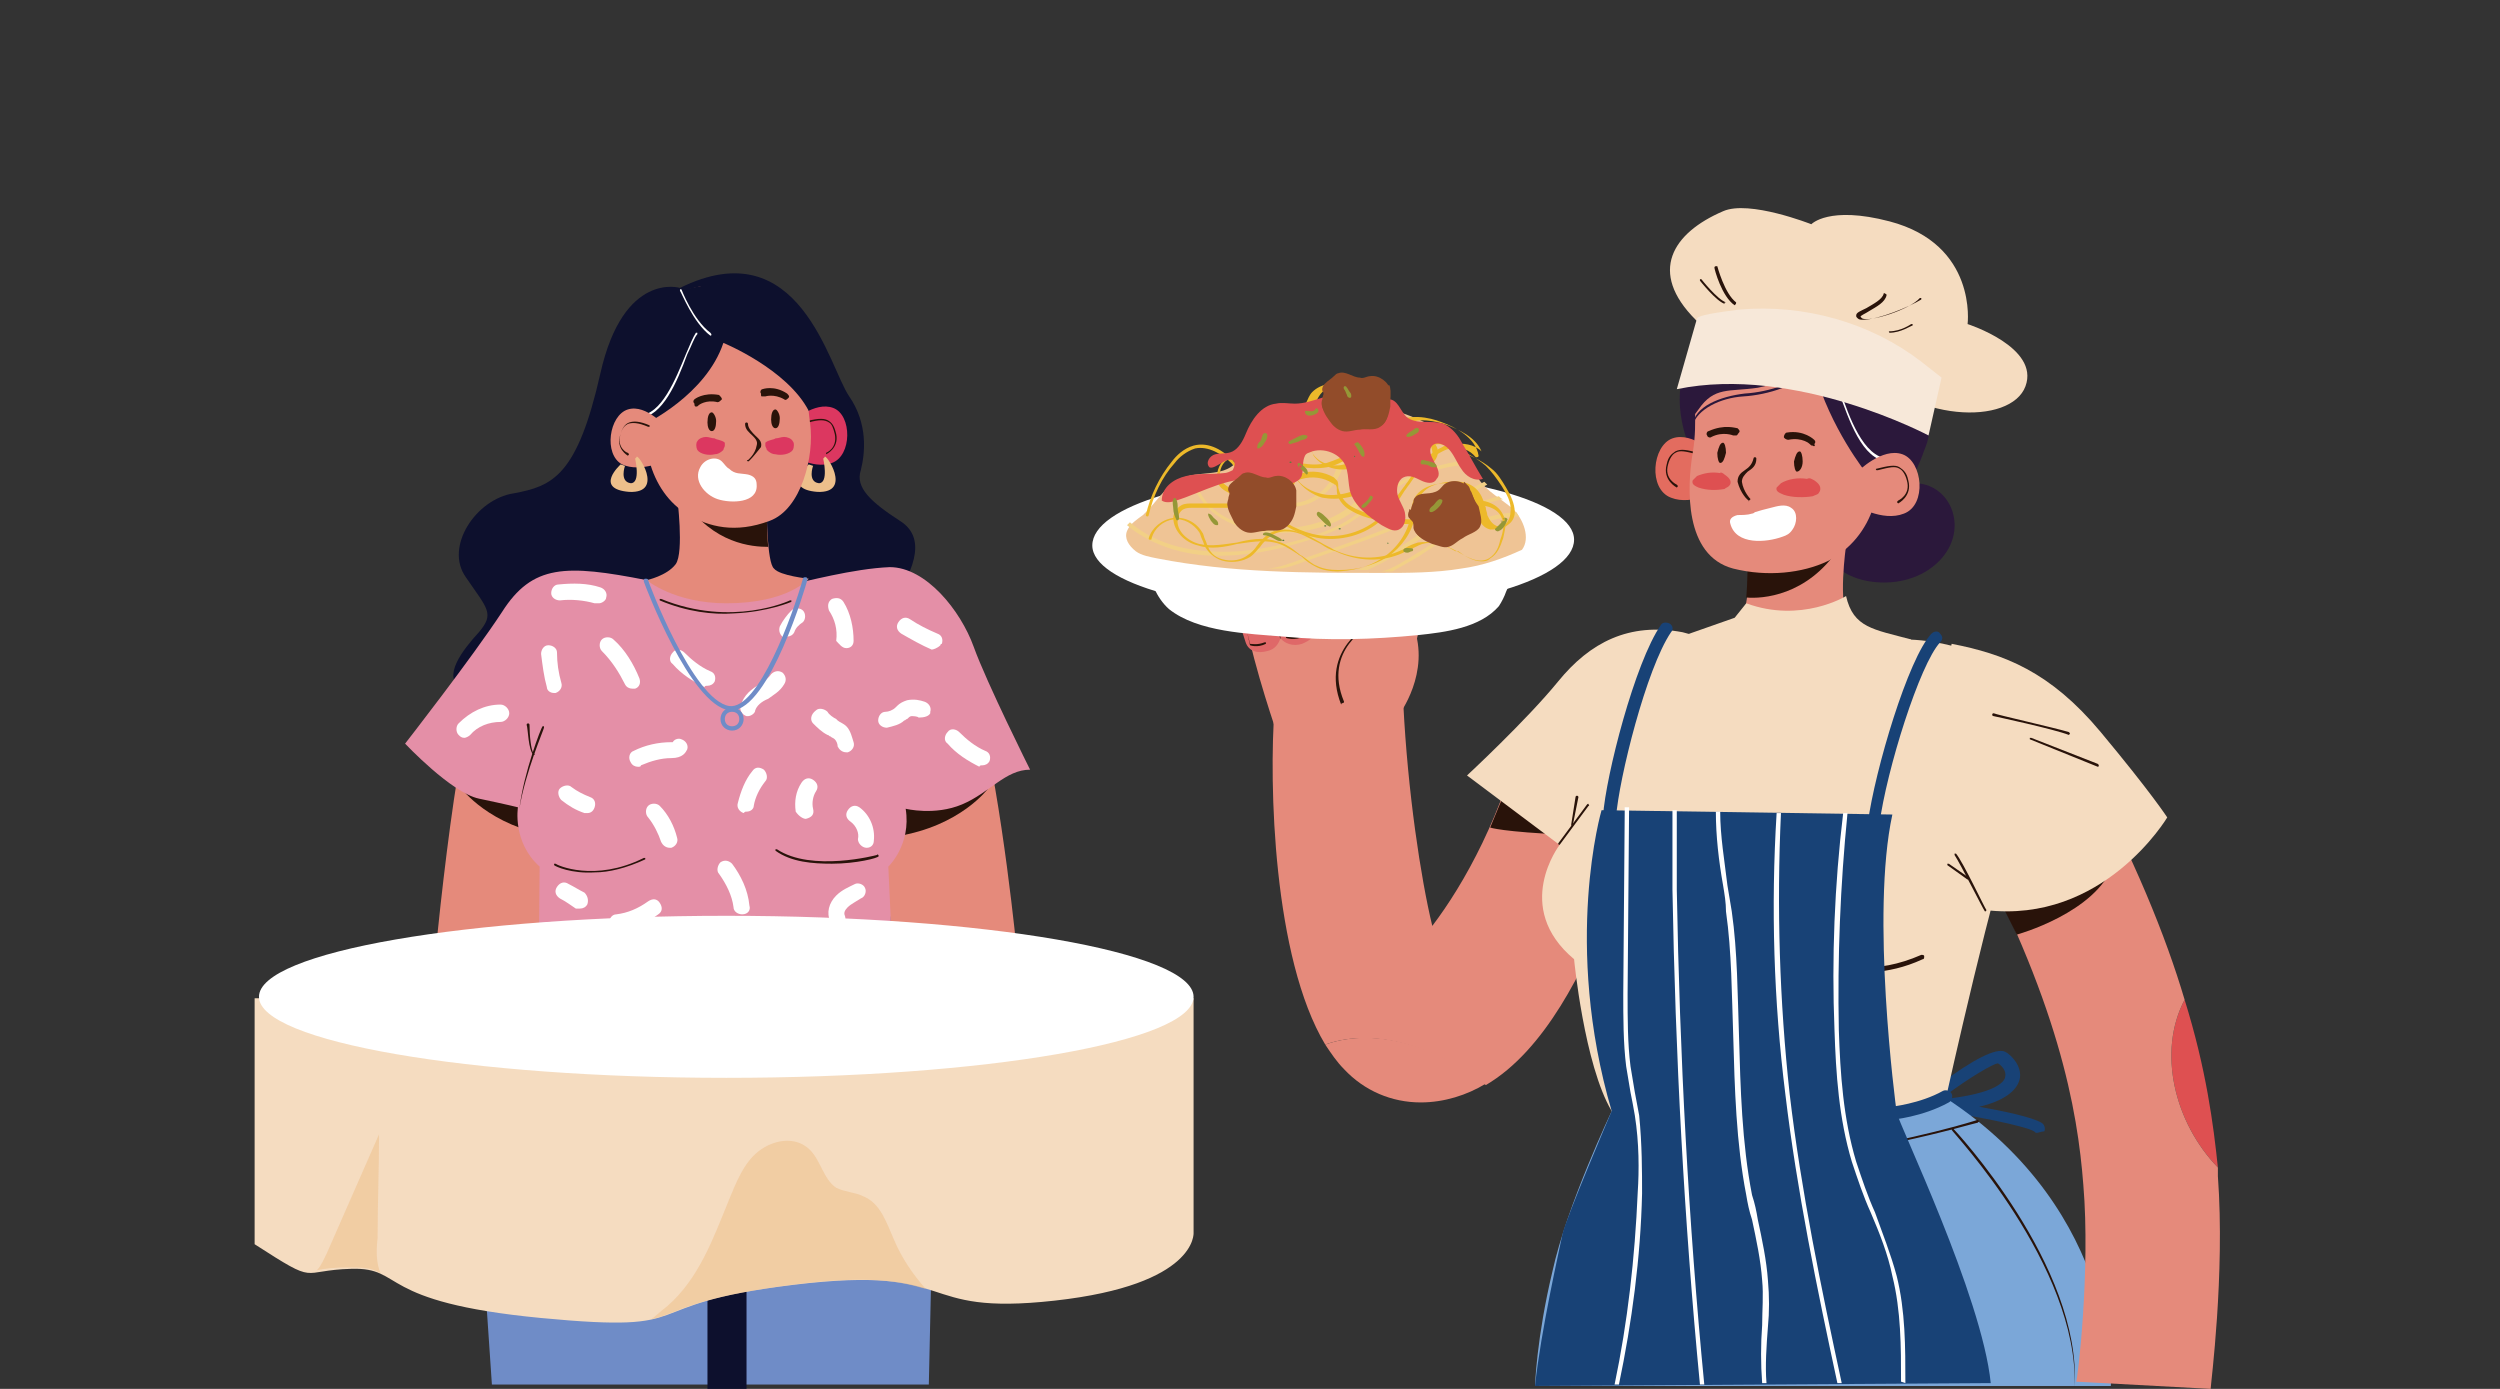 <?xml version="1.0" encoding="utf-8"?>
<!-- Generator: Adobe Illustrator 26.0.1, SVG Export Plug-In . SVG Version: 6.00 Build 0)  -->
<svg version="1.1" id="Capa_1" xmlns="http://www.w3.org/2000/svg" xmlns:xlink="http://www.w3.org/1999/xlink" x="0px" y="0px"
	 viewBox="0 0 172.8 96" enable-background="new 0 0 172.8 96" xml:space="preserve">
<rect x="0" y="0" width="172.8" height="96" fill="#333333" stroke="none"/>
<g>
	<g>
		<g>
			<path fill-rule="evenodd" clip-rule="evenodd" fill="#184276" d="M140.8,78.3c-0.1,0-0.1,0-0.2-0.1c-0.7-0.4-4.3-1.1-6.5-1.4
				l-3.3-0.5l3.3-0.3c4-0.4,4.5-1.3,4.5-1.6c0.1-0.4-0.3-0.8-0.5-0.9c0,0,0,0,0,0c-0.3,0-2,1-3.6,2.2c-0.2,0.1-0.5,0.1-0.6-0.1
				c-0.2-0.2-0.1-0.5,0.1-0.6c2.4-1.8,4-2.6,4.6-2.3c0.4,0.2,1.2,1,1,1.9c-0.2,0.8-1.1,1.5-2.8,1.9c1.7,0.3,3.6,0.7,4.3,1.1
				c0.2,0.1,0.3,0.4,0.2,0.6C141.1,78.2,140.9,78.3,140.8,78.3z"/>
		</g>
		<g>
			<path fill-rule="evenodd" clip-rule="evenodd" fill="#E58A7B" d="M102.7,74.9c-1.3,0.8-2.9,1.3-4.5,1.3c-2,0-3.9-0.8-5.3-2.3
				c-0.5-0.5-0.9-1.1-1.3-1.7C95.2,70.9,99.6,72.5,102.7,74.9z"/>
		</g>
		<g>
			<path fill-rule="evenodd" clip-rule="evenodd" fill="#E58A7B" d="M88.1,48.9l8.9-0.2c0.3,6,1.2,12,2,15.3
				c2.2-2.9,4.9-7.7,6.4-14.1l9.6,1c-0.1,0.2-1.4,5.8-3.7,11.6c-1.8,4.5-4.5,10.1-8.6,12.5c-3.1-2.4-7.5-4.1-11.1-2.8
				C88,66.2,87.7,54.2,88.1,48.9z"/>
		</g>
		<g>
			<path fill-rule="evenodd" clip-rule="evenodd" fill="#2B183B" d="M132.2,33.4c2.7-0.1,4.1,3.4,1.6,5.6c-2.5,2.2-6.8,1.2-7.2-0.5
				c-0.4-1.6,1.9-4.2,1.9-4.2L132.2,33.4z"/>
		</g>
		<g>
			<path fill-rule="evenodd" clip-rule="evenodd" fill="#2B183B" d="M133.2,30.6c0.5-1.7,0.3-6-1.4-7.6c-1.8-1.5-3.4-1.2-3.4-1.2
				c-2-2.2-5.7-1.1-9.8,1.2c-4,2.4-2,7.4-2,7.4l13.3,4c0.6-0.4,1.3-0.8,1.9-1C132.3,33,132.7,32,133.2,30.6z"/>
		</g>
		<g>
			<path fill-rule="evenodd" clip-rule="evenodd" fill="#7BA7D8" d="M111.4,76.8c0,0-3.1,6.5-4.1,11.1c-1.1,4.6-1.2,7.9-1.2,7.9
				h39.8c0,0,0.7-12-11.4-19.9L111.4,76.8z"/>
		</g>
		<g>
			<path fill-rule="evenodd" clip-rule="evenodd" fill="#29130A" d="M104.2,54.3l-1.2,2.9c0,0,0.8,0.3,5.3,0.5l-0.3-1.6l-1.4-1.4
				L104.2,54.3z"/>
		</g>
		<g>
			<path fill-rule="evenodd" clip-rule="evenodd" fill="#F5DCC0" d="M116.3,43.7c-3.7-0.7-6.4,0.7-8.6,3.4c-2.2,2.7-6.3,6.5-6.3,6.5
				l6.4,4.8c0,0-3.3,4.3,1,7.9c0,0,0.7,7.3,2.6,10.5c0,0,7.6,4.5,23.1-0.9c0,0,3.6-16.2,4.6-17.8c1-1.6-0.2-11.8-0.2-11.8
				s-3.3-2.2-7.7-2.1c-4.4,0.1-7.1,1.6-7.1,1.6L116.3,43.7z"/>
		</g>
		<g>
			<path fill-rule="evenodd" clip-rule="evenodd" fill="#E36C5F" d="M118.7,31.5c0,0-1.7-1.7-3.1-1.2c-1.4,0.5-1.7,3.5-0.1,4.1
				c1.5,0.6,3.4-0.6,3.4-0.6L118.7,31.5z"/>
		</g>
		<g>
			<polygon fill-rule="evenodd" clip-rule="evenodd" fill="#E58A7B" points="117.3,43.8 121.9,54.4 129.2,44.4 123,44.6 			"/>
		</g>
		<g>
			<path fill-rule="evenodd" clip-rule="evenodd" fill="#29130A" d="M115.9,33.7C115.9,33.7,115.9,33.7,115.9,33.7
				c0,0-1-0.5-0.7-1.6c0.1-0.5,0.3-0.7,0.6-0.9c0.4-0.2,0.8-0.1,1.6,0.1c0,0,0.1,0,0,0.1c0,0,0,0-0.1,0c-0.8-0.2-1.2-0.3-1.5-0.1
				c-0.2,0.1-0.4,0.4-0.5,0.8c-0.3,1,0.6,1.4,0.6,1.4C116,33.6,116,33.6,115.9,33.7C116,33.7,115.9,33.7,115.9,33.7z"/>
		</g>
		<g>
			<path fill-rule="evenodd" clip-rule="evenodd" fill="#E58A7B" d="M127.6,37.7c0,0-0.6,4.2,0.2,5.1c0.7,0.8,2.2,1.2,2.2,1.2
				s-1.5,3.4-7.7,2.8c-5.6-0.6-4.6-3-4.6-3s2.2-0.8,2.7-1.3c0.5-0.5,0.5-3.7,0.5-3.7L127.6,37.7z"/>
		</g>
		<g>
			<path fill-rule="evenodd" clip-rule="evenodd" fill="#29130A" d="M127.1,37.9l-2.7,0.2l-3.6,0.5c0,0,0,1.6-0.1,2.7
				C121.8,41.4,124.9,41.2,127.1,37.9z"/>
		</g>
		<g>
			<path fill-rule="evenodd" clip-rule="evenodd" fill="#E58A7B" d="M117.4,26.1c-0.5,1.1,0,2.9-0.4,5.2c-0.4,2.4-0.6,7.1,2.8,8
				c2.4,0.6,4.8,0.3,6.5-0.5c1.6-0.8,2.7-2.2,3.2-3.8l1.6-5.3c1-3.4-1.1-7.1-4.6-8c-0.1,0-0.2,0-0.3-0.1
				C119.1,20.4,117.4,26.1,117.4,26.1z"/>
		</g>
		<g>
			<path fill-rule="evenodd" clip-rule="evenodd" fill="#29130A" d="M124.6,31.9c0-0.4-0.1-0.7-0.2-0.7c-0.2,0-0.3,0.3-0.4,0.7
				c0,0.4,0.1,0.7,0.2,0.7C124.4,32.6,124.6,32.3,124.6,31.9z"/>
		</g>
		<g>
			<path fill-rule="evenodd" clip-rule="evenodd" fill="#29130A" d="M119.3,31.3c0-0.4-0.1-0.7-0.2-0.7c-0.2,0-0.3,0.3-0.4,0.7
				c0,0.4,0.1,0.7,0.2,0.7C119.1,32,119.2,31.7,119.3,31.3z"/>
		</g>
		<g>
			<path fill-rule="evenodd" clip-rule="evenodd" fill="#29130A" d="M120.9,34.6C120.9,34.6,120.9,34.6,120.9,34.6
				c0.1-0.1,0.1-0.1,0.1-0.1c0,0-0.5-0.5-0.6-1.2c0-0.3,0.2-0.5,0.4-0.7c0.3-0.2,0.6-0.4,0.6-0.9c0,0,0-0.1-0.1-0.1
				c0,0-0.1,0-0.1,0.1c-0.1,0.4-0.3,0.6-0.6,0.8c-0.3,0.2-0.5,0.4-0.5,0.8C120.3,34.1,120.8,34.6,120.9,34.6
				C120.8,34.6,120.8,34.7,120.9,34.6z"/>
		</g>
		<g>
			<path fill-rule="evenodd" clip-rule="evenodd" fill="#29130A" d="M125.3,30.8c-0.1,0-0.1,0-0.2-0.1c0,0-0.5-0.5-1.5-0.3
				c-0.1,0-0.3-0.1-0.3-0.2c0-0.1,0.1-0.3,0.2-0.3c1.2-0.2,1.9,0.5,1.9,0.5c0.1,0.1,0.1,0.2,0,0.3C125.5,30.8,125.4,30.9,125.3,30.8
				z"/>
		</g>
		<g>
			<path fill-rule="evenodd" clip-rule="evenodd" fill="#29130A" d="M120,30.1c-0.1,0-0.1,0-0.2,0c0,0-0.7-0.3-1.5,0.1
				c-0.1,0.1-0.3,0-0.3-0.1c-0.1-0.1,0-0.3,0.1-0.3c1.1-0.5,1.9-0.2,2-0.2c0.1,0.1,0.2,0.2,0.1,0.3C120.1,30,120.1,30.1,120,30.1z"
				/>
		</g>
		<g>
			<path fill-rule="evenodd" clip-rule="evenodd" fill="#2B183B" d="M129,32.7c0,0-2.5-3.1-3.6-7.1c0,0-1.9,0.8-3.9,1.2
				c-2,0.3-3-0.1-4.1,1.5c-1.1,1.6-0.6-0.8-0.6-0.8s1.1-8.1,10.5-5.5c9.3,2.7,2.8,11.8,2.8,11.8L129,32.7z"/>
		</g>
		<g>
			<path fill-rule="evenodd" clip-rule="evenodd" fill="#DE5051" d="M125.4,33.2c0.3,0.2,0.6,0.5,0.3,0.9c-0.1,0.1-0.2,0.1-0.4,0.2
				c-0.6,0.1-1.4,0.1-2-0.1c-0.2-0.1-0.6-0.2-0.5-0.5c0.1-0.1,0.2-0.2,0.3-0.3c0.5-0.3,1.2-0.4,1.8-0.3
				C125.1,33,125.2,33.1,125.4,33.2z"/>
		</g>
		<g>
			<path fill-rule="evenodd" clip-rule="evenodd" fill="#DE5051" d="M119.2,32.8c0.3,0.2,0.6,0.5,0.3,0.8c-0.1,0.1-0.2,0.1-0.3,0.2
				c-0.6,0.1-1.2,0.1-1.8-0.1c-0.2-0.1-0.5-0.2-0.4-0.5c0.1-0.1,0.2-0.2,0.3-0.3c0.5-0.2,1-0.3,1.6-0.2
				C118.9,32.6,119.1,32.7,119.2,32.8z"/>
		</g>
		<g>
			<path fill-rule="evenodd" clip-rule="evenodd" fill="#FFFFFF" d="M125.4,25.5C125.4,25.5,125.4,25.5,125.4,25.5
				c1.4-0.9,2.5-3,2.5-3.1c0,0,0-0.1,0-0.1c0,0-0.1,0-0.1,0c0,0-1.1,2.2-2.4,3.1C125.3,25.4,125.3,25.4,125.4,25.5
				C125.4,25.5,125.4,25.5,125.4,25.5z"/>
		</g>
		<g>
			<path fill-rule="evenodd" clip-rule="evenodd" fill="#FFFFFF" d="M121.1,35.5c-0.3,0.1-0.7,0.1-1,0.1c-0.4,0.1-0.6,0.3-0.5,0.6
				c0.4,1.5,2.5,1.3,3.6,0.9c0.3-0.1,0.5-0.2,0.7-0.5c0.3-0.4,0.4-1.2-0.1-1.5c-0.4-0.3-1-0.1-1.4,0c-0.4,0.1-0.8,0.2-1.1,0.3
				C121.2,35.5,121.1,35.5,121.1,35.5z"/>
		</g>
		<g>
			<path fill-rule="evenodd" clip-rule="evenodd" fill="#29130A" d="M129.5,67.2c1-0.1,2.1-0.3,3.4-0.9c0.1,0,0.1-0.1,0.1-0.2
				c0-0.1-0.1-0.1-0.2-0.1c-6.4,2.8-9.5-2.1-9.6-2.1c0-0.1-0.1-0.1-0.2-0.1c-0.1,0-0.1,0.1-0.1,0.2C123,64.1,125.1,67.5,129.5,67.2z
				"/>
		</g>
		<g>
			<path fill-rule="evenodd" clip-rule="evenodd" fill="#29130A" d="M119.8,80.3c8,0,16.7-2.7,16.9-2.7c0,0,0.1-0.1,0.1-0.1
				c0,0-0.1-0.1-0.1-0.1c-0.2,0.1-17.8,5.5-25.8,0.9c0,0-0.1,0-0.1,0c0,0,0,0.1,0,0.1C113.2,79.8,116.4,80.3,119.8,80.3z"/>
		</g>
		<g>
			<path fill-rule="evenodd" clip-rule="evenodd" fill="#29130A" d="M143.4,95.9C143.4,95.9,143.5,95.9,143.4,95.9
				c0.5-8.4-8.3-17.8-8.4-17.9c0,0-0.1,0-0.1,0c0,0,0,0.1,0,0.1C134.9,78.2,143.7,87.5,143.4,95.9C143.3,95.9,143.3,95.9,143.4,95.9
				C143.4,95.9,143.4,95.9,143.4,95.9z"/>
		</g>
		<g>
			<path fill-rule="evenodd" clip-rule="evenodd" fill="#2B183B" d="M117,29.4C117.1,29.4,117.1,29.4,117,29.4
				c0.3-1.1,1.9-1.9,3.5-2c1.7-0.1,3.9-0.8,4.7-1.9c0,0,0-0.1,0-0.1c0,0-0.1,0-0.1,0c-0.7,1-2.8,1.7-4.5,1.8
				C118.9,27.4,117.1,28.1,117,29.4C116.9,29.4,117,29.4,117,29.4C117,29.4,117,29.4,117,29.4z"/>
		</g>
		<g>
			<path fill-rule="evenodd" clip-rule="evenodd" fill="#FFFFFF" d="M130.5,31.9C130.6,31.9,130.6,31.9,130.5,31.9
				c0.1-0.1,0.1-0.2,0-0.2c-1.7-0.1-2.7-2.9-3.3-4.7c-0.3-0.8-0.5-1.4-0.7-1.6c0,0-0.1,0-0.1,0c0,0,0,0.1,0,0.1
				c0.2,0.3,0.4,0.9,0.7,1.6C127.8,29,128.7,31.8,130.5,31.9C130.5,31.9,130.5,31.9,130.5,31.9z"/>
		</g>
		<g>
			<path fill-rule="evenodd" clip-rule="evenodd" fill="#E58A7B" d="M128.4,32.6c0,0,1.7-1.7,3.1-1.2c1.4,0.5,1.7,3.5,0.1,4.1
				c-1.5,0.6-3.4-0.6-3.4-0.6L128.4,32.6z"/>
		</g>
		<g>
			<path fill-rule="evenodd" clip-rule="evenodd" fill="#29130A" d="M131.2,34.8C131.2,34.8,131.2,34.8,131.2,34.8
				c0,0,1-0.5,0.7-1.6c-0.1-0.5-0.3-0.7-0.6-0.9c-0.3-0.2-0.8-0.1-1.6,0.1c0,0-0.1,0,0,0.1c0,0,0,0,0.1,0c0.8-0.2,1.2-0.3,1.5-0.1
				c0.2,0.1,0.4,0.4,0.5,0.8c0.3,1-0.6,1.4-0.6,1.4C131.1,34.7,131.1,34.7,131.2,34.8C131.2,34.8,131.2,34.8,131.2,34.8z"/>
		</g>
		<g>
			<path fill-rule="evenodd" clip-rule="evenodd" fill="#DE5051" d="M151,69.1c1.5,4.8,2,8.7,2.3,11.6
				C150.3,77.6,149.1,72.7,151,69.1z"/>
		</g>
		<g>
			<path fill-rule="evenodd" clip-rule="evenodd" fill="#E58A7B" d="M144,81.9c-0.4-5.2-1.7-12.7-8.2-24.7l8.3-4.2
				c3.4,6.3,5.6,11.7,6.9,16.1c-1.9,3.6-0.7,8.5,2.3,11.6c0,0.2,0,0.4,0,0.6c0.5,6.8-0.5,14.4-0.5,14.7l-9.3-0.5
				C143.6,95.5,144.5,87.8,144,81.9z"/>
		</g>
		<g>
			<path fill-rule="evenodd" clip-rule="evenodd" fill="#29130A" d="M138.1,62l1.3,2.6c0,0,5.5-1.5,6.7-4.9
				C147.4,56.3,138.1,62,138.1,62z"/>
		</g>
		<g>
			<path fill-rule="evenodd" clip-rule="evenodd" fill="#F5DCC0" d="M134.9,44.5c3.6,0.7,6.8,1.9,10.3,6.1c3.5,4.2,4.6,5.9,4.6,5.9
				s-4.4,7.4-12.6,6.4c0,0-5-6.2-5-6.5C132.2,56,134.9,44.5,134.9,44.5z"/>
		</g>
		<g>
			<path fill-rule="evenodd" clip-rule="evenodd" fill="#29130A" d="M137.2,63C137.2,63,137.2,63,137.2,63c0.1,0,0.1-0.1,0.1-0.1
				c-0.1-0.1-1.6-3.3-2.1-3.9c0,0-0.1,0-0.1,0c0,0,0,0.1,0,0.1C135.5,59.7,137.1,62.9,137.2,63C137.1,63,137.2,63,137.2,63z"/>
		</g>
		<g>
			<path fill-rule="evenodd" clip-rule="evenodd" fill="#29130A" d="M136,60.8C136,60.8,136.1,60.8,136,60.8c0.1-0.1,0.1-0.1,0-0.2
				l-1.3-0.9c0,0-0.1,0-0.1,0c0,0,0,0.1,0,0.1L136,60.8C136,60.8,136,60.8,136,60.8z"/>
		</g>
		<g>
			<path fill-rule="evenodd" clip-rule="evenodd" fill="#29130A" d="M143,50.8C143,50.8,143,50.7,143,50.8c0.1-0.1,0.1-0.1,0-0.2
				c-1-0.3-5-1.2-5.2-1.3c0,0-0.1,0-0.1,0.1c0,0,0,0.1,0.1,0.1C137.8,49.5,142,50.4,143,50.8C143,50.8,143,50.8,143,50.8z"/>
		</g>
		<g>
			<path fill-rule="evenodd" clip-rule="evenodd" fill="#29130A" d="M145,53C145.1,53,145.1,52.9,145,53c0.1-0.1,0.1-0.1,0-0.2
				l-4.6-1.8c0,0-0.1,0-0.1,0c0,0,0,0.1,0,0.1L145,53C145,53,145,53,145,53z"/>
		</g>
		<g>
			<path fill-rule="evenodd" clip-rule="evenodd" fill="#29130A" d="M107.8,58.4C107.8,58.4,107.7,58.4,107.8,58.4
				c-0.1,0-0.1-0.1-0.1-0.1l2-2.7c0,0,0.1-0.1,0.1,0c0,0,0.1,0.1,0,0.1L107.8,58.4C107.8,58.4,107.8,58.4,107.8,58.4z"/>
		</g>
		<g>
			<path fill-rule="evenodd" clip-rule="evenodd" fill="#29130A" d="M108.7,57.1C108.7,57.1,108.7,57.1,108.7,57.1
				c-0.1,0-0.1-0.1-0.1-0.1l0.3-1.9c0-0.1,0.1-0.1,0.1-0.1c0.1,0,0.1,0.1,0.1,0.1L108.7,57.1C108.8,57.1,108.8,57.1,108.7,57.1z"/>
		</g>
		<g>
			<path fill-rule="evenodd" clip-rule="evenodd" fill="#FFFFFF" d="M120.9,57.2c0-0.3,0.2-0.5,0.5-0.5c0.3,0,0.5,0.2,0.5,0.5
				s-0.2,0.5-0.5,0.5C121.1,57.8,120.9,57.5,120.9,57.2z"/>
		</g>
		<g>
			<path fill-rule="evenodd" clip-rule="evenodd" fill="#FFFFFF" d="M119.7,61.1c0-0.3,0.2-0.5,0.5-0.5c0.3,0,0.5,0.2,0.5,0.5
				c0,0.3-0.2,0.5-0.5,0.5C120,61.6,119.7,61.3,119.7,61.1z"/>
		</g>
		<g>
			<path fill-rule="evenodd" clip-rule="evenodd" fill="#FFFFFF" d="M119.4,64.8c0-0.3,0.2-0.5,0.5-0.5s0.5,0.2,0.5,0.5
				s-0.2,0.5-0.5,0.5S119.4,65.1,119.4,64.8z"/>
		</g>
		<g>
			<path fill-rule="evenodd" clip-rule="evenodd" fill="#FFFFFF" d="M119.5,68.4c0-0.3,0.2-0.5,0.5-0.5c0.3,0,0.5,0.2,0.5,0.5
				s-0.2,0.5-0.5,0.5C119.7,68.9,119.5,68.7,119.5,68.4z"/>
		</g>
		<g>
			<path fill-rule="evenodd" clip-rule="evenodd" fill="#FFFFFF" d="M119.6,71.6c0-0.3,0.2-0.5,0.5-0.5c0.3,0,0.5,0.2,0.5,0.5
				s-0.2,0.5-0.5,0.5C119.9,72.1,119.6,71.9,119.6,71.6z"/>
		</g>
		<g>
			<path fill-rule="evenodd" clip-rule="evenodd" fill="#FFFFFF" d="M120,75.2c0-0.3,0.2-0.5,0.5-0.5c0.3,0,0.5,0.2,0.5,0.5
				c0,0.3-0.2,0.5-0.5,0.5C120.2,75.7,120,75.5,120,75.2z"/>
		</g>
		<g>
			<path fill-rule="evenodd" clip-rule="evenodd" fill="#184276" d="M137.6,95.6c-0.6-6-6.4-18-6.5-18.7c-0.1-0.7-1.8-13.7-0.3-20.6
				L110.7,56c0,0-2.7,9.2,0.7,20.8c0,0-3.2,7.5-3.4,8.5c-0.2,1-1.5,6.7-1.9,10.5L137.6,95.6z"/>
		</g>
		<g>
			<g>
				<path fill-rule="evenodd" clip-rule="evenodd" fill="#FFFFFF" d="M115.9,61.5c0-1.7,0-3.5,0-5.3c0-0.1,0-0.1,0-0.2l-0.3,0
					c0,0.1,0,0.2,0,0.2c0,1.8,0,3.6,0,5.3c0.2,11.4,0.8,22.8,1.9,34.2l0.3,0C116.7,84.4,116.1,72.9,115.9,61.5z"/>
			</g>
			<g>
				<path fill-rule="evenodd" clip-rule="evenodd" fill="#FFFFFF" d="M111.6,95.7l0.3,0c0.9-4.3,1.5-8.8,1.6-13.2
					c0-1.5,0-3.4-0.2-5.4c-0.1-0.5-0.2-1.1-0.3-1.6c-0.1-0.6-0.2-1.2-0.3-1.8c-0.2-1.6-0.2-3.3-0.2-5l0.1-12.5c0-0.1,0-0.2,0-0.4
					l-0.3,0c0,0.1,0,0.2,0,0.4l-0.1,12.5c0,1.6,0,3.4,0.2,5c0.1,0.6,0.2,1.2,0.3,1.8c0.1,0.5,0.2,1,0.3,1.6c0.3,1.9,0.3,3.8,0.2,5.3
					C113,87,112.5,91.4,111.6,95.7z"/>
			</g>
			<g>
				<path fill-rule="evenodd" clip-rule="evenodd" fill="#FFFFFF" d="M123.7,75.6c-0.7-6.4-0.9-12.9-0.6-19.4l-0.3,0
					c-0.4,6.5-0.2,13,0.6,19.4c0.8,6.7,2.2,13.5,3.6,20l0.3,0C125.9,89.1,124.5,82.4,123.7,75.6z"/>
			</g>
			<g>
				<path fill-rule="evenodd" clip-rule="evenodd" fill="#FFFFFF" d="M122.2,91.7c0.1-1,0.1-2.1,0-3.2c-0.1-1.4-0.4-2.8-0.7-4.2
					c-0.1-0.6-0.2-1.1-0.4-1.7c-0.7-3.6-0.8-7.4-0.9-11c-0.1-2.8-0.1-5.8-0.5-8.6c-0.1-0.6-0.2-1.2-0.3-1.8
					c-0.2-1.7-0.5-3.4-0.5-5.1l-0.3,0c0,1.7,0.2,3.4,0.5,5.1c0.1,0.6,0.2,1.2,0.2,1.8c0.4,2.8,0.4,5.8,0.5,8.6
					c0.1,3.6,0.2,7.4,0.9,11c0.1,0.6,0.2,1.1,0.4,1.7c0.3,1.4,0.6,2.8,0.7,4.2c0.1,1,0,2.1,0,3.1c-0.1,1.3-0.1,2.7,0,4l0.3,0
					C122,94.4,122.1,93,122.2,91.7z"/>
			</g>
			<g>
				<path fill-rule="evenodd" clip-rule="evenodd" fill="#FFFFFF" d="M131.7,95.6c0-2.5,0-5-0.6-7.4c-0.4-1.5-1-3-1.5-4.4
					c-0.5-1.1-0.9-2.3-1.3-3.5c-0.9-3-1.1-6.1-1.2-9.1c-0.1-5,0.1-10,0.6-15l-0.3,0c-0.6,5-0.8,10-0.6,15c0.1,3,0.3,6.1,1.2,9.1
					c0.4,1.2,0.8,2.4,1.3,3.5c0.6,1.4,1.2,2.9,1.5,4.4c0.6,2.4,0.6,4.9,0.6,7.3L131.7,95.6z"/>
			</g>
		</g>
		<g>
			<path fill-rule="evenodd" clip-rule="evenodd" fill="#184276" d="M129.5,57.4C129.5,57.4,129.5,57.4,129.5,57.4
				c-0.3,0-0.5-0.2-0.4-0.5c0.5-3.7,2.8-11.4,4.4-13.1c0.2-0.2,0.5-0.2,0.6,0c0.2,0.2,0.2,0.4,0,0.6c-1.4,1.5-3.7,8.8-4.2,12.6
				C129.9,57.3,129.7,57.4,129.5,57.4z"/>
		</g>
		<g>
			<path fill-rule="evenodd" clip-rule="evenodd" fill="#184276" d="M111.2,56.9C111.2,56.9,111.2,56.9,111.2,56.9
				c-0.3,0-0.5-0.2-0.4-0.5c0.2-2.8,2.2-10.6,4-13.2c0.1-0.2,0.4-0.2,0.6-0.1c0.2,0.1,0.3,0.4,0.1,0.6c-1.7,2.5-3.6,10.1-3.8,12.8
				C111.6,56.7,111.4,56.9,111.2,56.9z"/>
		</g>
		<g>
			<path fill-rule="evenodd" clip-rule="evenodd" fill="#184276" d="M130.7,77.4c-0.2,0-0.4-0.2-0.4-0.4c0-0.2,0.1-0.5,0.4-0.5
				c0,0,2-0.2,3.6-1.1c0.2-0.1,0.5,0,0.6,0.2c0.1,0.2,0,0.5-0.2,0.6C132.9,77.2,130.8,77.4,130.7,77.4
				C130.7,77.4,130.7,77.4,130.7,77.4z"/>
		</g>
		<g>
			<g>
				<path fill-rule="evenodd" clip-rule="evenodd" fill="#E58A7B" d="M96.7,49.4c0,0,2.2-2.9,1-6.1c-0.7-1.9-3.2-4.1-3.2-4.1
					s-8.3,1.3-8.4,3c-0.1,1.8,2,8,2,8L96.7,49.4z"/>
			</g>
			<g>
				<path fill-rule="evenodd" clip-rule="evenodd" fill="#E58A7B" d="M96.6,47.1c0.5-0.1,0.8-0.5,0.9-0.9c0.6-2.9,1.4-6.4,1.9-7
					c0.4-0.5,0.2-1.3-0.3-1.6c-0.6-0.4-1.3-0.2-1.7,0.3c-0.9,1.3-1.9,6.3-2.2,7.9c-0.1,0.6,0.3,1.3,1,1.4
					C96.2,47.1,96.4,47.1,96.6,47.1z"/>
			</g>
			<g>
				<path fill-rule="evenodd" clip-rule="evenodd" fill="#E58A7B" d="M94.4,43.2c0.1,0,0.2,0,0.3-0.1c0.6-0.2,1-0.9,0.8-1.5
					c0,0-1.4-4.6-1.9-6.8l-0.5-2.3c-0.1-0.6-0.8-1.1-1.4-0.9c-0.7,0.1-1.1,0.8-0.9,1.4l0.5,2.3c0.5,2.3,1.9,6.9,2,7.1
					C93.4,42.8,93.9,43.2,94.4,43.2z"/>
			</g>
			<g>
				<path fill-rule="evenodd" clip-rule="evenodd" fill="#29130A" d="M92.8,48.6C92.8,48.6,92.8,48.6,92.8,48.6
					c0.1,0,0.1-0.1,0.1-0.1c-1.5-3.6,1.8-5.3,1.9-5.3c0,0,0.1-0.1,0-0.1c0,0-0.1-0.1-0.1,0c0,0-3.5,1.8-2,5.6
					C92.7,48.6,92.8,48.6,92.8,48.6z"/>
			</g>
			<g>
				<path fill-rule="evenodd" clip-rule="evenodd" fill="#29130A" d="M87.6,42.7C87.6,42.7,87.6,42.7,87.6,42.7
					c0.1,0,4.6-1.7,6.3-2.1c0.1,0,0.1-0.1,0.1-0.1c0-0.1-0.1-0.1-0.1-0.1c-1.7,0.5-6.2,2.1-6.2,2.1c-0.1,0-0.1,0.1-0.1,0.1
					C87.5,42.7,87.6,42.7,87.6,42.7z"/>
			</g>
			<g>
				<g>
					<path fill-rule="evenodd" clip-rule="evenodd" fill="#DF6868" d="M90.5,38.1c-0.5,0.2-0.9,0.5-1,1c-0.3-0.3-0.8-0.3-1.3-0.2
						c-0.5,0.2-0.9,0.6-1,1.1c0,0.1,0,0.1,0,0.2c-0.3-0.3-0.8-0.4-1.2-0.2c-0.5,0.2-0.8,0.5-0.9,0.9c0,0.1,0,0.3,0,0.4l1,3.1
						c0.2,0.6,0.8,0.8,1.5,0.6c0.5-0.1,0.8-0.5,0.9-0.9c0.3,0.4,0.9,0.6,1.5,0.4c0.5-0.2,0.9-0.5,1-1c0.3,0.3,0.8,0.3,1.3,0.2
						c0.5-0.2,0.9-0.6,1-1.1c-0.2-1.6-0.6-2.7-1.3-4.6C91.7,38,90.8,38,90.5,38.1z"/>
				</g>
				<g>
					<path fill-rule="evenodd" clip-rule="evenodd" fill="#29130A" d="M93.2,42.6C93.3,42.6,93.3,42.6,93.2,42.6
						C93.3,42.6,93.3,42.6,93.2,42.6l-1.2-4.1c0,0,0,0-0.1,0c0,0,0,0,0,0.1L93.2,42.6C93.2,42.6,93.2,42.6,93.2,42.6z"/>
				</g>
				<g>
					<path fill-rule="evenodd" clip-rule="evenodd" fill="#29130A" d="M91,43.7C91,43.7,91,43.7,91,43.7C91,43.7,91.1,43.7,91,43.7
						l-0.6-2.6c0,0,0,0-0.1,0c0,0,0,0,0,0.1L91,43.7C90.9,43.7,91,43.7,91,43.7z"/>
				</g>
				<g>
					<path fill-rule="evenodd" clip-rule="evenodd" fill="#29130A" d="M88.1,43.2C88.1,43.2,88.2,43.2,88.1,43.2
						C88.2,43.2,88.2,43.2,88.1,43.2l-0.6-2.9c0,0,0,0-0.1,0c0,0,0,0,0,0.1L88.1,43.2C88.1,43.2,88.1,43.2,88.1,43.2z"/>
				</g>
				<g>
					<path fill-rule="evenodd" clip-rule="evenodd" fill="#29130A" d="M88.5,44.2C88.5,44.2,88.5,44.2,88.5,44.2
						C88.5,44.2,88.6,44.2,88.5,44.2l0-0.5c0,0,0,0-0.1,0c0,0,0,0,0,0.1L88.5,44.2C88.5,44.2,88.5,44.2,88.5,44.2z"/>
				</g>
				<g>
					<path fill-rule="evenodd" clip-rule="evenodd" fill="#29130A" d="M91.1,42.5C91.1,42.5,91.1,42.5,91.1,42.5l0.2,0.9
						c0,0,0,0,0,0c0,0,0.6,0.2,1.2-0.1c0,0,0,0,0-0.1c0,0,0,0-0.1,0c-0.5,0.2-1,0.1-1.1,0.1l-0.2-0.9c0.5-0.6,1.3-0.6,1.4-0.6
						l0.2,0.8c0,0,0,0,0.1,0c0,0,0,0,0-0.1l-0.2-0.8c0,0,0,0,0,0C92.7,41.8,91.7,41.7,91.1,42.5C91.1,42.5,91.1,42.5,91.1,42.5z"/>
				</g>
				<g>
					<path fill-rule="evenodd" clip-rule="evenodd" fill="#29130A" d="M88.7,43.2C88.7,43.2,88.7,43.2,88.7,43.2l0.2,0.9
						c0,0,0,0,0,0c0,0,0.6,0.2,1.2-0.1c0,0,0,0,0-0.1c0,0,0,0-0.1,0c-0.5,0.2-1,0.1-1.1,0.1l-0.2-0.9c0.5-0.6,1.3-0.6,1.4-0.6
						l0.2,0.8c0,0,0,0,0.1,0c0,0,0,0,0-0.1l-0.2-0.8c0,0,0,0,0,0C90.3,42.5,89.3,42.4,88.7,43.2C88.7,43.2,88.7,43.2,88.7,43.2z"/>
				</g>
				<g>
					<path fill-rule="evenodd" clip-rule="evenodd" fill="#29130A" d="M86.2,43.7C86.2,43.7,86.2,43.7,86.2,43.7l0.2,0.9
						c0,0,0,0,0,0c0,0,0.5,0.2,1.1-0.1c0,0,0,0,0-0.1c0,0,0,0-0.1,0c-0.5,0.2-0.9,0.1-1,0.1l-0.2-0.8c0.4-0.6,1.2-0.5,1.4-0.5
						l0.2,0.7c0,0,0,0,0.1,0c0,0,0,0,0-0.1l-0.2-0.8c0,0,0,0,0,0C87.8,43.1,86.8,42.9,86.2,43.7C86.2,43.6,86.2,43.7,86.2,43.7z"/>
				</g>
			</g>
		</g>
		<g>
			<path fill-rule="evenodd" clip-rule="evenodd" fill="#F5DCC0" d="M132.1,44.2c-2.6-0.7-4-0.8-4.5-3c0,0-3.1,1.9-6.9,0.5l-0.8,1
				l-3.7,1.3l4.5,11l3.8-0.4L132.1,44.2z"/>
		</g>
		<g>
			<g>
				<path fill-rule="evenodd" clip-rule="evenodd" fill="#F5DCC0" d="M130.6,15.3c6.1,1.6,5.4,7.1,5.4,7.1s5,1.6,4,4.3
					c-1,2.7-7.8,2.6-11.7-1.8c0,0-7.8,0.5-11.1-2.8c-3.3-3.3-1.6-6,1.9-7.5c1.8-0.8,6.1,0.9,6.1,0.9S126.4,14.2,130.6,15.3z"/>
			</g>
			<g>
				<path fill-rule="evenodd" clip-rule="evenodd" fill="#F7E8D9" d="M133.3,30.1c0,0-9.2-4.9-17.4-3.2c0,0,1.2-4.2,1.4-4.9
					c0.1-0.2,1.3-0.4,2.9-0.6c4.5-0.4,9.1,0.9,12.6,3.6l1.4,1.1L133.3,30.1z"/>
			</g>
			<g>
				<path fill-rule="evenodd" clip-rule="evenodd" fill="#29130A" d="M128.8,22.1c-0.2,0-0.3,0-0.4-0.1c-0.1-0.1-0.1-0.1-0.1-0.2
					c0-0.2,0.3-0.3,0.7-0.5c0.5-0.3,1.1-0.6,1.2-1c0,0,0-0.1,0.1,0c0,0,0.1,0,0.1,0.1c-0.1,0.5-0.7,0.8-1.2,1.1
					c-0.3,0.2-0.6,0.3-0.6,0.4c0,0,0,0,0.1,0.1c0.5,0.3,3.3-0.6,4-1.4c0,0,0.1,0,0.1,0c0,0,0,0.1,0,0.1
					C132,21.2,129.8,22.1,128.8,22.1z"/>
			</g>
			<g>
				<path fill-rule="evenodd" clip-rule="evenodd" fill="#29130A" d="M119.9,21.1C119.9,21.1,119.9,21.1,119.9,21.1
					c-0.9-0.6-1.4-2.5-1.4-2.6c0,0,0-0.1,0.1-0.1c0,0,0.1,0,0.1,0c0,0,0.5,1.9,1.3,2.5C120,21,120,21,119.9,21.1
					C120,21.1,120,21.1,119.9,21.1z"/>
			</g>
			<g>
				<path fill-rule="evenodd" clip-rule="evenodd" fill="#29130A" d="M119.2,21C119.2,21,119.2,21,119.2,21
					c-0.6-0.2-1.7-1.6-1.7-1.6c0,0,0-0.1,0-0.1c0,0,0.1,0,0.1,0c0,0,1.1,1.4,1.7,1.6C119.2,20.9,119.2,20.9,119.2,21
					C119.2,21,119.2,21,119.2,21z"/>
			</g>
			<g>
				<path fill-rule="evenodd" clip-rule="evenodd" fill="#29130A" d="M130.6,23C130.5,23,130.5,23,130.6,23c-0.1-0.1,0-0.1,0-0.1
					c0.8,0,1.5-0.5,1.5-0.5c0,0,0.1,0,0.1,0c0,0,0,0.1,0,0.1C132.1,22.5,131.4,23,130.6,23L130.6,23z"/>
			</g>
		</g>
	</g>
	<g>
		<g>
			<path fill-rule="evenodd" clip-rule="evenodd" fill="#FFFFFF" d="M75.5,37.7c0-2.7,7.4-4.9,16.6-5c9.2-0.1,16.7,2,16.7,4.6
				c0,2.7-7.4,4.9-16.6,5C83,42.4,75.5,40.3,75.5,37.7z"/>
		</g>
		<g>
			<path fill-rule="evenodd" clip-rule="evenodd" fill="#FFFFFF" d="M80.8,42.1c2,1.6,5.5,1.7,7.9,1.9c3.1,0.3,6.2,0.2,9.3-0.1
				c1.9-0.2,4.3-0.5,5.6-2c0.2-0.3,0.4-0.7,0.5-1c0.5-1.2,1.2-2.3,2.1-3.2C99.1,38,91.9,38.1,84.8,38c-1.9,0-4-0.1-5.6,1
				C79.5,40.1,79.9,41.3,80.8,42.1z"/>
		</g>
		<g>
			<path fill-rule="evenodd" clip-rule="evenodd" fill="#EFC495" d="M98.5,29.2c-2.7-1.3-5.8-1.8-8.7-1.1c-1.4,0.3-2.9,0.9-3.5,2.2
				c-0.3,0.6-0.4,1.3-0.9,1.7c-0.9,1-2.6,0.5-3.8,1.1c-1.1,0.5-1.7,1.7-2.6,2.5c-0.4,0.3-0.9,0.6-1.1,1.1c-0.2,0.5,0.1,1,0.6,1.4
				c0.4,0.3,1,0.4,1.5,0.5c5.1,1,10.3,1,15.5,1c1.8,0,3.7,0,5.5-0.3c1.5-0.2,2.9-0.7,4.2-1.3c0.6-0.8,0.1-2.1-0.6-2.8
				c-0.8-0.7-1.8-1.2-2.4-2.1c-0.3-0.5-0.5-1-0.8-1.5C100.7,30.5,99.6,29.7,98.5,29.2z"/>
		</g>
		<g>
			<g>
				<path fill-rule="evenodd" clip-rule="evenodd" fill="#F2D086" d="M93.7,29.5c-0.3,0.5-0.5,1.1-0.6,1.7c-0.1,0.4-0.1,0.7-0.3,1.1
					c-0.3,1-1.1,1.9-2.1,2.4c-1,0.5-2.3,0.4-3.2-0.1c-0.7-0.4-1.2-1.1-1.7-1.7c-0.1-0.1-0.2-0.3-0.3-0.4c-0.1-0.1-0.2-0.2-0.3-0.4
					c0,0,0.1-0.1,0.1-0.1c0,0,0.1-0.1,0.1-0.1c0.1,0.1,0.2,0.3,0.3,0.4c0.1,0.1,0.2,0.3,0.3,0.5c0.5,0.6,0.9,1.2,1.6,1.6
					c0.8,0.5,2,0.5,2.9,0.1c0.9-0.4,1.6-1.2,1.9-2.2c0.1-0.3,0.2-0.7,0.2-1.1c0.1-0.6,0.2-1.3,0.6-1.8c0.4-0.6,1.1-1,1.8-1.3
					c0.2,0,0.4,0.1,0.6,0.1C94.9,28.4,94.2,28.8,93.7,29.5z"/>
			</g>
			<g>
				<path fill-rule="evenodd" clip-rule="evenodd" fill="#F2D086" d="M91,28c-0.4,0.5-0.5,1.1-0.5,1.7c0,0.2,0,0.4-0.1,0.5
					c-0.1,0.9-0.7,1.9-1.6,1.9c-0.7,0-1.2-0.6-1.3-1.1c-0.2-0.6-0.1-1.2,0.1-1.7c0-0.1,0.1-0.2,0.1-0.3c0.1-0.1,0.3-0.2,0.4-0.2
					c-0.1,0.2-0.1,0.4-0.2,0.6c-0.1,0.4-0.2,1-0.1,1.6c0.1,0.4,0.5,0.9,1.1,0.9c0.7,0,1.2-0.8,1.3-1.6c0-0.2,0-0.4,0.1-0.5
					c0.1-0.6,0.1-1.2,0.5-1.7C90.8,27.9,91,27.9,91,28C91.1,27.9,91.1,27.9,91,28z"/>
			</g>
			<g>
				<path fill-rule="evenodd" clip-rule="evenodd" fill="#F2D086" d="M89.9,37.3c1-0.3,2.2-0.7,3.2-1.3c0.6-0.4,1.2-0.8,1.8-1.3
					c0.5-0.4,0.9-0.7,1.4-1.1c1.5-1,3.3-1.6,5.2-1.8c0,0.1,0.1,0.2,0.1,0.3c-1.8,0.1-3.7,0.7-5.2,1.7c-0.5,0.3-0.9,0.7-1.4,1.1
					c-0.6,0.5-1.2,0.9-1.8,1.3c-1.1,0.6-2.2,1-3.3,1.3c-1.6,0.5-3.9,1-6.3,0.9c-2.2-0.1-4.3-0.9-5.7-2.1c0.1-0.1,0.1-0.1,0.2-0.2
					c1.4,1.2,3.3,1.9,5.5,2C86.1,38.3,88.4,37.7,89.9,37.3z"/>
			</g>
			<g>
				<path fill-rule="evenodd" clip-rule="evenodd" fill="#F2D086" d="M96.3,39.2c0.8-0.4,1.5-0.9,2.2-1.3c0.9-0.6,1.8-1.1,2.8-1.6
					c0.8-0.4,2.1-0.8,3.5-0.9c0.1,0.1,0.1,0.2,0.2,0.3c-1.4,0-2.7,0.5-3.6,0.8c-1,0.4-1.9,1-2.8,1.6c-0.7,0.5-1.5,0.9-2.2,1.3
					c0,0-0.1,0.1-0.2,0.1c-0.2,0-0.5,0-0.7,0C95.9,39.4,96.1,39.3,96.3,39.2z"/>
			</g>
			<g>
				<path fill-rule="evenodd" clip-rule="evenodd" fill="#F2D086" d="M90.1,38.6c3.8-1.3,7.6-2.6,11.2-4.6l0.1-0.1
					c0.4-0.2,0.8-0.4,1.2-0.6c0.1,0.1,0.2,0.2,0.2,0.2c-0.4,0.2-0.8,0.4-1.3,0.6l-0.1,0.1c-3.5,2-7.4,3.3-11.2,4.6
					c-0.5,0.2-1.1,0.4-1.6,0.5c-0.3,0-0.6,0-0.9,0C88.5,39.2,89.3,38.9,90.1,38.6z"/>
			</g>
			<g>
				<path fill-rule="evenodd" clip-rule="evenodd" fill="#F2D086" d="M99,29.5c-0.2,0.1-0.3,0.1-0.5,0.2c-1.1,0.5-2,1.4-2.7,2.6
					c-0.2,0.2-0.3,0.5-0.4,0.7c-0.3,0.5-0.5,0.9-0.9,1.4c-1.1,1.4-2.9,2.2-5.2,2.4c-1.2,0.1-4.2,0.1-6-1.9c-0.4-0.5-0.8-1.1-1.1-1.7
					c0-0.1-0.1-0.1-0.1-0.2c0.1,0,0.2,0,0.3-0.1c0,0,0,0.1,0,0.1c0.3,0.6,0.6,1.2,1,1.7c1.6,1.9,4.5,1.9,5.7,1.8
					c1.3-0.1,3.7-0.6,5-2.3c0.3-0.4,0.6-0.9,0.8-1.3c0.1-0.3,0.3-0.5,0.4-0.8c0.8-1.2,1.7-2.1,2.9-2.7c0.1,0,0.2-0.1,0.3-0.1
					C98.8,29.3,98.9,29.4,99,29.5z"/>
			</g>
			<g>
				<path fill-rule="evenodd" clip-rule="evenodd" fill="#F2D086" d="M103.6,34.3c0.1,0.1,0.2,0.2,0.3,0.2c-2.2,0.4-4.2,1.8-5.8,2.8
					c-1.2,0.8-2.4,1.6-3.6,2.1c-0.2,0-0.5,0-0.7,0c1.4-0.5,2.7-1.4,4.2-2.4C99.5,36.1,101.5,34.8,103.6,34.3z"/>
			</g>
		</g>
		<g>
			<path fill-rule="evenodd" clip-rule="evenodd" fill="#EDB92A" d="M92.6,39.5c-0.7,0-1.2-0.1-1.6-0.3c-0.4-0.2-0.7-0.4-1-0.7
				c-0.1-0.1-0.2-0.1-0.3-0.2c-0.6-0.4-1.1-0.7-1.6-0.8c-0.9-0.2-1.8,0-2.6,0.1c-0.8,0.2-1.8,0.4-2.7,0.1c-0.9-0.2-1.7-1-1.7-1.9
				c0-0.3,0.2-0.7,0.6-0.9c0.2-0.1,0.5-0.1,0.7-0.1l2.4,0c0.7,0,1.5,0,2.2-0.1c-0.1-0.1-0.2-0.2-0.3-0.3c-0.2-0.3-0.4-0.6-0.6-1
				c-0.3-0.5-0.6-1-1-1.4c-0.6-0.6-1.6-1.2-2.5-1c-0.6,0.2-1.1,0.6-1.4,1c-0.9,1-1.5,2.3-1.8,3.6c0,0.1-0.1,0.1-0.1,0.1
				c-0.1,0-0.1-0.1-0.1-0.1c0.3-1.3,0.9-2.6,1.8-3.7c0.3-0.4,0.8-0.9,1.5-1.1c1.1-0.3,2.1,0.4,2.7,1c0.4,0.5,0.7,1,1,1.5
				c0.2,0.3,0.4,0.6,0.6,0.9c0.1,0.1,0.2,0.3,0.3,0.4c0.3-0.1,0.6-0.2,0.9-0.3c0.6-0.3,1.2-0.9,1.3-1.6c-0.2-0.4-0.2-0.7-0.2-1.1
				c-0.2-0.4-0.5-0.7-0.9-1c-0.1-0.1-0.1-0.1-0.2-0.2c-0.4,0.2-0.8,0.5-1.2,0.7c0,0-0.1,0-0.1,0c0,0,0-0.1,0-0.1
				c0.4-0.2,0.8-0.4,1.1-0.6c-0.1-0.1-0.2-0.2-0.4-0.4c-0.2-0.3-0.5-0.7-0.4-1.1c0.2-0.6,0.9-0.9,1.6-0.9c0.3,0,0.7,0,1,0.2
				c0.1,0.1,0.2,0.2,0.3,0.3c0.1-0.2,0.2-0.3,0.3-0.5c0-0.1,0.1-0.2,0.1-0.2c0.1-0.2,0.2-0.5,0.4-0.7c0.3-0.3,0.7-0.5,1.3-0.6
				c1-0.2,2.2,0.3,2.5,1.2c0,0.1,0,0.2,0,0.3c-0.1,0.2-0.3,0.3-0.4,0.3l-2.3,1c-0.5,0.2-1,0.4-1.4,0.7c0,0,0,0.1,0,0.1
				c0.1,0.4,0.1,0.9,0.3,1.2c0.5,0.8,1.5,1,2.2,0.8c0.8-0.2,1.5-0.6,2.1-1.4c0.1-0.1,0.2-0.2,0.3-0.4c0.3-0.4,0.7-0.8,1.1-1.1
				c1-0.6,2.3-0.4,3.3,0c0.8,0.3,2.3,1,2.5,2.3c0,0,0,0.1-0.1,0.1c0,0-0.1,0-0.1,0c-0.4-0.5-1-0.7-1.7-0.7c0,0,0,0,0,0
				c0.9,0.3,1.7,0.7,2.4,1.3c0.4,0.4,0.7,0.8,1.1,1.4c0.3,0.5,0.7,1.1,0.6,1.8c0,0.4-0.2,0.8-0.6,1c-0.3,0.2-0.5,0.2-0.8,0.2
				c-0.4-0.1-0.7-0.4-0.9-1c-0.1-0.2-0.1-0.3-0.1-0.5c-0.1-0.3-0.1-0.5-0.3-0.7c-0.5-1-1.9-1.2-2.9-0.8c-0.3,0.1-0.9,0.4-1.1,1
				c-0.1,0.2-0.1,0.5-0.2,0.8c0,0.1,0,0.2,0,0.3c-0.2,1.1-0.9,2.2-2,2.9c-0.9,0.6-2.1,0.9-3.3,0.9C92.7,39.5,92.6,39.5,92.6,39.5
				L92.6,39.5z M102.4,34.3L102.4,34.3c0.1,0.2,0.2,0.5,0.3,0.8c0,0.2,0.1,0.3,0.1,0.5c0.1,0.2,0.3,0.7,0.8,0.8
				c0.3,0.1,0.5,0,0.6-0.1c0.3-0.2,0.5-0.5,0.5-0.9c0-0.6-0.3-1.2-0.6-1.7c-0.3-0.5-0.6-1-1-1.3c-0.7-0.6-1.6-1-2.6-1.3
				c0,0-0.1,0-0.1-0.1c-0.3,0-0.5,0.1-0.7,0.2c-1,0.5-1.7,1.4-2.3,2.3c-0.1,0.1-0.2,0.3-0.3,0.4c-0.5,0.8-1,1.6-1.8,2.2
				c-1.2,1-3,1.4-4.6,1c-1.3-0.3-2.6-1.1-3.5-2.2c-0.8,0.2-1.6,0.2-2.4,0.2l-2.4,0c-0.2,0-0.4,0-0.6,0.1c-0.2,0.1-0.4,0.4-0.4,0.7
				c-0.1,0.8,0.7,1.5,1.5,1.7c0.9,0.2,1.8,0,2.6-0.1c0.8-0.2,1.8-0.4,2.7-0.1c0.5,0.1,1,0.4,1.6,0.9c0.1,0.1,0.2,0.1,0.3,0.2
				c0.3,0.2,0.6,0.5,0.9,0.6c0.4,0.2,0.9,0.3,1.5,0.3c1.3,0,2.4-0.3,3.4-0.9c1-0.7,1.7-1.7,1.9-2.8c0-0.1,0-0.2,0-0.3
				c0-0.3,0.1-0.6,0.2-0.8c0.2-0.5,0.6-0.9,1.2-1.1c0.3-0.1,0.7-0.2,1.1-0.2C101.2,33.2,102,33.5,102.4,34.3L102.4,34.3z M99.5,30.7
				L99.5,30.7c-0.5,0-1,0.3-1.4,0.6c-0.4,0.3-0.8,0.6-1.1,0.9c-0.6,0.5-1.2,1-1.9,1.4c-1.3,0.8-2.6,1-3.7,0.8
				c-0.7-0.2-1.4-0.7-1.8-1.3c-0.2,0.7-0.8,1.2-1.4,1.5c-0.3,0.1-0.5,0.2-0.8,0.3c0.9,1,2.1,1.7,3.3,2c1.6,0.4,3.3,0,4.5-1
				c0.7-0.6,1.2-1.4,1.8-2.2c0.1-0.1,0.2-0.3,0.3-0.4c0.6-0.9,1.3-1.9,2.4-2.4c0.1-0.1,0.3-0.1,0.5-0.2
				C99.9,30.8,99.7,30.7,99.5,30.7L99.5,30.7z M100.4,30.7L100.4,30.7c0.7-0.1,1.5,0,2,0.5c-0.4-1-1.6-1.5-2.3-1.8
				c-0.9-0.3-2.1-0.6-3.1,0c-0.4,0.3-0.8,0.7-1.1,1.1c-0.1,0.1-0.2,0.2-0.3,0.4c-0.7,0.8-1.5,1.3-2.3,1.5c-1,0.2-2-0.2-2.5-0.9
				c-0.2-0.4-0.3-0.9-0.4-1.3c0,0,0,0,0-0.1c-0.6,0.4-1,0.9-1.2,1.5c0,0,0,0,0,0c0,0,0,0.1,0.1,0.1c0.1,0.3,0.2,0.7,0.1,1
				c0.3,0.7,1,1.2,1.8,1.4c1,0.3,2.3,0,3.5-0.7c0.7-0.4,1.3-0.9,1.9-1.3c0.4-0.3,0.7-0.6,1.1-0.9c0.5-0.3,1-0.6,1.5-0.7
				c0,0,0,0,0.1,0C99.9,30.5,100.2,30.6,100.4,30.7L100.4,30.7z M90.6,29.7L90.6,29.7c-0.1-0.4-0.2-0.7-0.3-0.9
				c-0.5,0.6-1.2,1.1-1.9,1.6c0,0,0.1,0.1,0.1,0.1c0.3,0.3,0.6,0.5,0.8,0.8C89.6,30.7,90,30.2,90.6,29.7
				C90.6,29.8,90.6,29.8,90.6,29.7L90.6,29.7z M89.9,28.4L89.9,28.4c-0.3-0.2-0.6-0.2-0.9-0.2c-0.6,0-1.3,0.2-1.4,0.7
				c-0.1,0.3,0.1,0.7,0.3,0.9c0.1,0.1,0.2,0.3,0.4,0.4c0.7-0.4,1.4-0.9,1.9-1.6C90.1,28.5,90,28.5,89.9,28.4L89.9,28.4z M92.6,26.6
				L92.6,26.6c-0.5,0.1-0.9,0.3-1.2,0.5c-0.2,0.2-0.3,0.4-0.4,0.6c0,0.1-0.1,0.2-0.1,0.2c-0.1,0.2-0.2,0.4-0.4,0.6
				c0.2,0.3,0.3,0.6,0.4,1.1c0.4-0.2,0.9-0.5,1.4-0.6l2.3-1c0.1,0,0.2-0.1,0.3-0.2c0,0,0-0.1,0-0.2c-0.2-0.7-1-1.1-1.8-1.1
				C92.8,26.6,92.7,26.6,92.6,26.6z"/>
		</g>
		<g>
			<path fill-rule="evenodd" clip-rule="evenodd" fill="#EDB92A" d="M102.4,38.8c0.2,0,0.4,0,0.6-0.2c0.5-0.3,0.7-0.8,0.9-1.4
				c0.1-0.5,0.3-1.1,0-1.6c-0.4-0.9-1.6-1.2-2.5-0.9c-0.5,0.1-1,0.3-1.4,0.5c-0.4,0.2-0.8,0.4-1.2,0.5c-1.3,0.4-2.6,0.1-3.8-0.1
				c-0.5-0.1-1.1-0.3-1.6-0.6c-0.5-0.3-0.8-0.8-0.9-1.3l0-0.1c0-0.1,0-0.3-0.1-0.4c-0.1-0.1-0.1-0.1-0.2-0.2
				c-0.7-0.4-1.5-0.5-2.2-0.3c-0.5,0.1-1,0.4-1.5,0.7c-0.4,0.2-0.9,0.5-1.3,0.6c-0.7,0.2-1.4,0.1-2.1-0.2c-0.3-0.2-0.6-0.4-0.7-0.6
				c-0.2-0.5,0-1.1,0.4-1.4c0.4-0.3,1-0.5,1.6-0.4c0.6,0,1.1,0.2,1.6,0.4l0.1,0c1.2,0.4,2.4,0.7,3.6,0.5c0.6-0.1,1.1-0.4,1.7-0.7
				c0.2-0.1,0.5-0.3,0.8-0.4c0.6-0.2,1.6-0.6,2.5-0.1c0.2,0.1,0.4,0.3,0.6,0.4c0.2,0.1,0.3,0.3,0.5,0.4c0.4,0.3,1.1,0.3,1.4-0.1
				c0.2-0.3,0.3-0.7,0-1.1c-0.6-1.2-2-1.6-3-1.6c-0.9,0-1.8,0.2-2.6,0.4c-0.3,0.1-0.6,0.1-0.9,0.2c-1.5,0.3-2.5,0.2-3.4-0.2
				c-0.1-0.1-0.2-0.1-0.4-0.2c-0.2-0.1-0.4-0.3-0.7-0.3c-0.3-0.1-0.9-0.2-1.2,0.2c0,0,0,0.1,0,0.1c0,0,0.1,0,0.1,0
				c0.3-0.3,0.7-0.2,1-0.1c0.2,0.1,0.4,0.2,0.6,0.3c0.1,0.1,0.2,0.1,0.4,0.2c0.9,0.5,2,0.5,3.5,0.2c0.3-0.1,0.6-0.1,0.9-0.2
				c0.8-0.2,1.7-0.4,2.6-0.4c1,0,2.3,0.4,2.8,1.5c0.1,0.3,0.2,0.7,0,0.9c-0.3,0.3-0.8,0.2-1.1,0c-0.2-0.1-0.3-0.2-0.5-0.4
				c-0.2-0.2-0.4-0.3-0.6-0.5c-0.9-0.5-1.9-0.2-2.6,0.1c-0.3,0.1-0.5,0.3-0.8,0.4c-0.5,0.3-1,0.5-1.6,0.7c-1.1,0.3-2.3-0.1-3.5-0.4
				l-0.1,0c-0.5-0.2-1.1-0.4-1.7-0.4c-0.7-0.1-1.3,0.1-1.7,0.5c-0.5,0.4-0.7,1.1-0.5,1.7c0.1,0.3,0.4,0.5,0.8,0.7
				c0.7,0.3,1.5,0.4,2.2,0.2c0.5-0.1,1-0.4,1.4-0.6c0.4-0.3,0.9-0.5,1.4-0.6c0.7-0.2,1.5-0.1,2.1,0.3c0.1,0,0.1,0.1,0.2,0.1
				c0.1,0.1,0.1,0.2,0.1,0.3c0,0,0,0.1,0,0.1c0,0.5,0.4,1.1,1,1.4c0.5,0.3,1.1,0.5,1.6,0.6c1.1,0.3,2.6,0.5,3.9,0.1
				c0.4-0.1,0.8-0.3,1.2-0.5c0.4-0.2,0.9-0.4,1.4-0.5c0.9-0.2,2,0,2.3,0.8c0.2,0.4,0.1,1-0.1,1.5c-0.1,0.5-0.3,1-0.8,1.3
				c-0.7,0.4-1.5-0.1-2.2-0.5l-0.1,0c-1-0.6-1.8-0.7-2.6-0.6c-0.3,0.1-0.6,0.2-0.9,0.4c-0.1,0.1-0.2,0.1-0.4,0.2
				c-1.4,0.6-3,0.6-4.5-0.1c-0.3-0.2-0.6-0.3-0.9-0.5c-0.4-0.2-0.8-0.5-1.2-0.6c-0.9-0.4-1.8-0.4-2.4,0c-0.3,0.2-0.6,0.5-0.8,0.8
				c-0.2,0.3-0.4,0.5-0.7,0.7c-0.4,0.3-1,0.4-1.5,0.3c-0.6-0.1-1-0.4-1.2-0.9c-0.1-0.2-0.1-0.3-0.2-0.5c-0.1-0.2-0.1-0.4-0.2-0.5
				c-0.4-0.7-1.2-1.1-2-1c-0.8,0.1-1.5,0.7-1.7,1.4c0,0.1,0,0.1,0.1,0.1c0.1,0,0.1,0,0.1-0.1c0.2-0.7,0.8-1.2,1.5-1.3
				c0.7-0.1,1.4,0.3,1.8,0.9c0.1,0.2,0.1,0.3,0.2,0.5c0.1,0.2,0.1,0.3,0.2,0.5c0.3,0.5,0.8,0.9,1.4,1c0.6,0.1,1.2,0,1.7-0.3
				c0.3-0.2,0.5-0.5,0.7-0.7c0.2-0.3,0.5-0.6,0.8-0.8c0.8-0.5,1.8-0.2,2.2,0c0.4,0.2,0.8,0.4,1.2,0.6c0.3,0.2,0.6,0.4,1,0.5
				c1.5,0.7,3.2,0.8,4.7,0.1c0.1-0.1,0.2-0.1,0.4-0.2c0.3-0.1,0.6-0.3,0.9-0.4c0.7-0.2,1.5,0,2.4,0.5l0.1,0
				C101.2,38.4,101.8,38.8,102.4,38.8z"/>
		</g>
		<g>
			<path fill-rule="evenodd" clip-rule="evenodd" fill="#DE5051" d="M85.3,31.9c0.1,0.2,0,0.4-0.1,0.6c-0.2,0.1-0.4,0.2-0.6,0.2
				c-0.9,0.1-1.8,0-2.6,0.2c-0.9,0.2-1.7,0.8-1.7,1.7c0.3,0.2,0.7,0.1,1,0c1.9-0.6,3.8-1.8,5.8-1.4c0.5,0.1,1.1,0.3,1.6,0.3
				c0.5,0,1.2-0.2,1.3-0.7c0.1-0.4,0-0.9,0.2-1.3c0.1-0.2,0.3-0.2,0.5-0.3c1-0.3,2.2,0.3,2.4,1.3c0.1,0.4,0.1,0.9,0.2,1.4
				c0.3,1.1,1.3,1.8,2.2,2.4c0.4,0.2,0.8,0.5,1.2,0.3c0.4-0.2,0.5-0.7,0.4-1.2c-0.1-0.4-0.4-0.8-0.5-1.2c-0.1-0.4,0-1,0.4-1.2
				c0.4-0.2,0.8,0,1.2,0.2c0.4,0.2,0.9,0.3,1.1-0.1c0.6-0.6-0.9-1.7-0.3-2.3c0.3-0.3,0.8-0.1,1.1,0.2c0.4,0.4,0.6,1,0.9,1.4
				c0.3,0.5,0.9,0.9,1.5,0.7c-0.5-0.8-0.9-1.6-1.4-2.4c-0.3-0.6-0.7-1.1-1.3-1.4c-0.8-0.3-1.9,0.1-2.6-0.5c-0.4-0.4-0.6-1.2-1.2-1.2
				c-0.2,0-0.4,0.1-0.6,0.2c-0.7,0.2-1.4-0.3-2.1-0.5c-1.3-0.3-2.5,0.6-3.8,0.6c-0.4,0-0.9-0.1-1.3,0c-1,0.1-1.7,1.1-2.1,2.1
				c-0.2,0.5-0.5,1-0.9,1.2c-0.4,0.2-0.8,0.1-1.2,0.2c-0.4,0.1-0.7,0.6-0.4,0.9C84,32.5,84.9,31.4,85.3,31.9z"/>
		</g>
		<g>
			<g>
				<path fill-rule="evenodd" clip-rule="evenodd" fill="#924C2A" d="M89.6,34.3c0-0.1,0-0.3,0-0.4c-0.1-0.6-0.8-1.1-1.4-1
					c-0.2,0-0.5,0.2-0.7,0.1c-0.5,0-1-0.5-1.5-0.3c-0.1,0-0.2,0.1-0.3,0.2c-0.2,0.2-0.4,0.3-0.6,0.5c-0.1,0.1-0.2,0.2-0.2,0.4
					c0,0.1,0.1,0.1,0.1,0.2c0,0.2-0.1,0.3-0.1,0.5c-0.2,0.5,0.2,1,0.6,1.4c0.3,0.3,0.5,0.6,0.9,0.7c0.4,0.1,0.8-0.1,1.2-0.1
					c0.5,0,1,0.1,1.4-0.2c0.4-0.3,0.5-0.8,0.6-1.3C89.6,34.9,89.6,34.6,89.6,34.3z"/>
			</g>
			<g>
				<path fill-rule="evenodd" clip-rule="evenodd" fill="#924C2A" d="M84.9,34.6c0.1-0.2,0.2-0.3,0.1-0.5c0-0.1-0.1-0.1-0.1-0.2
					c0-0.2,0.1-0.3,0.2-0.4c0,0,0,0,0,0c0.1,0.1,0.1,0.2,0.2,0.3c0.1,0.2,0.1,0.5,0.1,0.7c0,0.2-0.1,0.4,0,0.6
					c0.1,0.1,0.2,0.1,0.2,0.2c0.2,0.1,0.4,0.3,0.6,0.4c0.2,0.1,0.4,0.3,0.7,0.3c0.2,0.1,0.5,0,0.7-0.1c0.3-0.3,0.2-0.9,0.6-1.2
					c0.2-0.1,0.5-0.1,0.7-0.3c0.3-0.2,0.3-0.6,0.5-0.8c0.1,0.1,0.1,0.3,0.1,0.4c0,0.1,0,0.3,0,0.4c0,0.3-0.1,0.6-0.1,0.8
					c-0.1,0.5-0.1,1-0.6,1.3c-0.4,0.3-1,0.1-1.4,0.2c-0.4,0-0.8,0.2-1.2,0.1c-0.4-0.1-0.7-0.4-0.9-0.7
					C85.1,35.6,84.7,35.1,84.9,34.6z"/>
			</g>
		</g>
		<g>
			<g>
				<path fill-rule="evenodd" clip-rule="evenodd" fill="#924C2A" d="M96.1,27.4c0-0.1,0-0.3,0-0.4c-0.1-0.6-0.8-1.1-1.4-1
					c-0.2,0-0.5,0.2-0.7,0.1c-0.5,0-1-0.5-1.5-0.3c-0.1,0-0.2,0.1-0.3,0.2c-0.2,0.2-0.4,0.3-0.6,0.5c-0.1,0.1-0.2,0.2-0.2,0.4
					c0,0.1,0.1,0.1,0.1,0.2c0,0.2-0.1,0.3-0.1,0.5c-0.2,0.5,0.2,1,0.6,1.4c0.3,0.3,0.5,0.6,0.9,0.7c0.4,0.1,0.8-0.1,1.2-0.1
					c0.5,0,1,0.1,1.4-0.2c0.4-0.3,0.5-0.8,0.6-1.3C96.1,28,96.1,27.7,96.1,27.4z"/>
			</g>
			<g>
				<path fill-rule="evenodd" clip-rule="evenodd" fill="#924C2A" d="M91.4,27.7c0.1-0.2,0.2-0.3,0.1-0.5c0-0.1-0.1-0.1-0.1-0.2
					c0-0.2,0.1-0.3,0.2-0.4c0,0,0,0,0,0c0.1,0.1,0.1,0.2,0.2,0.3C92,27,92,27.3,92,27.5c0,0.2-0.1,0.4,0,0.6
					c0.1,0.1,0.2,0.1,0.2,0.2c0.2,0.1,0.4,0.3,0.6,0.4c0.2,0.1,0.4,0.3,0.7,0.3c0.2,0.1,0.5,0,0.7-0.1c0.3-0.3,0.2-0.9,0.6-1.2
					c0.2-0.1,0.5-0.1,0.7-0.3c0.3-0.2,0.3-0.6,0.5-0.8c0.1,0.1,0.1,0.3,0.1,0.4c0,0.1,0,0.3,0,0.4c0,0.3-0.1,0.6-0.1,0.8
					c-0.1,0.5-0.1,1-0.6,1.3c-0.4,0.3-1,0.1-1.4,0.2c-0.4,0-0.8,0.2-1.2,0.1c-0.4-0.1-0.7-0.4-0.9-0.7
					C91.6,28.7,91.3,28.2,91.4,27.7z"/>
			</g>
		</g>
		<g>
			<g>
				<path fill-rule="evenodd" clip-rule="evenodd" fill="#924C2A" d="M101.7,34.1c-0.1-0.1-0.1-0.3-0.2-0.4
					c-0.4-0.5-1.2-0.6-1.7-0.2c-0.2,0.2-0.3,0.4-0.6,0.5c-0.5,0.2-1.1,0-1.4,0.4c-0.1,0.1-0.1,0.2-0.1,0.3c-0.1,0.2-0.2,0.5-0.2,0.7
					c0,0.2-0.1,0.3,0,0.5c0.1,0.1,0.1,0.1,0.2,0.2c0.1,0.1,0.1,0.3,0.1,0.5c0.1,0.5,0.7,0.8,1.2,1c0.4,0.1,0.8,0.3,1.1,0.2
					c0.4-0.1,0.6-0.4,1-0.6c0.4-0.3,1-0.4,1.2-0.8c0.2-0.4,0-0.9-0.1-1.4C101.9,34.6,101.8,34.3,101.7,34.1z"/>
			</g>
			<g>
				<path fill-rule="evenodd" clip-rule="evenodd" fill="#924C2A" d="M97.7,36.5c0-0.2,0-0.4-0.1-0.5c-0.1-0.1-0.1-0.1-0.2-0.2
					c-0.1-0.1-0.1-0.3,0-0.5c0,0,0,0,0-0.1c0.1,0,0.2,0.1,0.3,0.2c0.2,0.2,0.3,0.4,0.4,0.6c0.1,0.2,0.1,0.4,0.3,0.5
					c0.1,0.1,0.2,0.1,0.3,0.1c0.2,0,0.5,0,0.7,0c0.3,0,0.5,0,0.8,0c0.2-0.1,0.5-0.2,0.6-0.5c0.1-0.4-0.3-0.9-0.1-1.3
					c0.1-0.2,0.3-0.3,0.4-0.6c0.1-0.3,0-0.7,0.1-0.9c0.1,0.1,0.2,0.2,0.3,0.3c0.1,0.1,0.1,0.3,0.2,0.4c0.1,0.3,0.2,0.5,0.3,0.8
					c0.2,0.4,0.4,1,0.1,1.4c-0.2,0.4-0.8,0.5-1.2,0.8c-0.3,0.2-0.6,0.5-1,0.6c-0.4,0.1-0.8,0-1.1-0.2C98.4,37.3,97.8,37,97.7,36.5z"
					/>
			</g>
		</g>
		<g>
			<path fill-rule="evenodd" clip-rule="evenodd" fill="#959737" d="M83.5,35.5c0.2,0,0.3,0.2,0.4,0.3c0.1,0.1,0.3,0.2,0.3,0.4
				c0,0.1,0,0.1-0.1,0.1c-0.2,0-0.3-0.2-0.4-0.3C83.6,35.8,83.5,35.7,83.5,35.5C83.5,35.5,83.5,35.5,83.5,35.5z"/>
		</g>
		<g>
			<g>
				<path fill-rule="evenodd" clip-rule="evenodd" fill="#577E40" d="M88.7,37.4c0.1,0,0.1-0.1,0-0.1C88.6,37.3,88.6,37.4,88.7,37.4
					z"/>
			</g>
		</g>
		<g>
			<path fill-rule="evenodd" clip-rule="evenodd" fill="#959737" d="M87.6,30.1c0,0.2-0.1,0.4-0.2,0.5c-0.1,0.2-0.2,0.3-0.4,0.4
				c-0.1,0-0.1,0-0.1-0.1c0-0.2,0.1-0.3,0.2-0.4c0.1-0.1,0.1-0.3,0.2-0.5C87.4,29.9,87.6,29.9,87.6,30.1z"/>
		</g>
		<g>
			<g>
				<path fill-rule="evenodd" clip-rule="evenodd" fill="#577E40" d="M89.2,32c0.1,0,0.1-0.1,0-0.1C89.1,31.9,89.1,32,89.2,32z"/>
			</g>
		</g>
		<g>
			<path fill-rule="evenodd" clip-rule="evenodd" fill="#959737" d="M89.8,32.3C89.7,32.3,89.7,32.3,89.8,32.3
				c-0.2-0.2-0.1-0.3,0-0.3c0.2,0.1,0.3,0.2,0.4,0.3c0.1,0.1,0.2,0.2,0.2,0.4c0,0.1-0.1,0.1-0.1,0.1c-0.1-0.1-0.2-0.2-0.3-0.3
				C89.9,32.4,89.8,32.3,89.8,32.3c0-0.1,0-0.2,0.1-0.2c0,0,0,0.1,0.1,0.1C90,32.3,89.9,32.4,89.8,32.3z"/>
		</g>
		<g>
			<path fill-rule="evenodd" clip-rule="evenodd" fill="#959737" d="M91.1,28.5c-0.2,0.2-0.8,0.4-0.9,0c0-0.1,0-0.1,0.1-0.1
				c0.2,0,0.5,0.1,0.6-0.1C91,28.1,91.2,28.3,91.1,28.5z"/>
		</g>
		<g>
			<g>
				<path fill-rule="evenodd" clip-rule="evenodd" fill="#577E40" d="M93.6,31.6c0.1,0,0.1-0.1,0-0.1C93.6,31.4,93.6,31.6,93.6,31.6
					z"/>
			</g>
		</g>
		<g>
			<path fill-rule="evenodd" clip-rule="evenodd" fill="#959737" d="M93.9,30.6c0.2,0.2,0.5,0.6,0.4,0.9c0,0.1-0.1,0.1-0.2,0
				c-0.2-0.3-0.3-0.6-0.5-0.8C93.6,30.7,93.8,30.5,93.9,30.6z"/>
		</g>
		<g>
			<path fill-rule="evenodd" clip-rule="evenodd" fill="#959737" d="M94.3,35c0,0-0.1,0.1-0.1,0.1c0,0,0,0,0,0
				C94.2,35.1,94.3,35.1,94.3,35C94.3,35,94.3,35,94.3,35z"/>
		</g>
		<g>
			<path fill-rule="evenodd" clip-rule="evenodd" fill="#959737" d="M94.9,34.4c-0.1,0.2-0.2,0.3-0.3,0.4c-0.1,0.1-0.2,0.3-0.4,0.3
				c-0.1,0-0.1-0.1-0.1-0.1c0-0.1,0.2-0.2,0.3-0.3c0.1-0.1,0.2-0.2,0.3-0.4C94.7,34.2,94.9,34.3,94.9,34.4z"/>
		</g>
		<g>
			<g>
				<path fill-rule="evenodd" clip-rule="evenodd" fill="#577E40" d="M92.6,36.6c0.1,0,0.1-0.1,0-0.1C92.5,36.5,92.5,36.6,92.6,36.6
					z"/>
			</g>
		</g>
		<g>
			<g>
				<path fill-rule="evenodd" clip-rule="evenodd" fill="#577E40" d="M91.6,36.4c0.1,0,0.1-0.1,0-0.1C91.5,36.3,91.5,36.4,91.6,36.4
					z"/>
			</g>
		</g>
		<g>
			<path fill-rule="evenodd" clip-rule="evenodd" fill="#959737" d="M91.2,35.4c0.2,0.1,0.3,0.2,0.5,0.4c0.1,0.1,0.3,0.3,0.3,0.5
				c0,0.1-0.1,0.1-0.1,0.1c-0.2-0.1-0.3-0.2-0.4-0.3c-0.1-0.1-0.3-0.3-0.4-0.4C90.9,35.5,91.1,35.3,91.2,35.4z"/>
		</g>
		<g>
			<g>
				<path fill-rule="evenodd" clip-rule="evenodd" fill="#577E40" d="M95.9,37.6c0.1,0,0.1-0.1,0-0.1C95.9,37.5,95.9,37.6,95.9,37.6
					z"/>
			</g>
		</g>
		<g>
			<path fill-rule="evenodd" clip-rule="evenodd" fill="#959737" d="M98,29.9c-0.2,0.1-0.4,0.3-0.7,0.3c-0.1,0-0.1-0.1-0.1-0.1
				c0.1-0.2,0.4-0.3,0.5-0.4C98,29.4,98.2,29.7,98,29.9z"/>
		</g>
		<g>
			<path fill-rule="evenodd" clip-rule="evenodd" fill="#959737" d="M98.4,31.8c0.3,0.1,0.8,0.1,0.9,0.4c0,0.1,0,0.1-0.1,0.1
				c-0.2,0-0.3,0-0.4-0.1c-0.2-0.1-0.3-0.1-0.5-0.1C98.1,32.1,98.2,31.7,98.4,31.8z"/>
		</g>
		<g>
			<path fill-rule="evenodd" clip-rule="evenodd" fill="#959737" d="M103.7,36c0.1,0,0.2,0,0.2-0.1c0-0.2,0.3-0.1,0.3,0
				c-0.1,0.3-0.3,0.7-0.6,0.8c-0.1,0.1-0.4-0.1-0.2-0.2c0.1-0.1,0.2-0.2,0.3-0.3c0.1-0.1,0.2-0.3,0.3-0.4c0,0.1,0,0.1,0,0.2
				C103.9,36,103.8,36.1,103.7,36C103.7,36.1,103.7,36,103.7,36z"/>
		</g>
		<g>
			<path fill-rule="evenodd" clip-rule="evenodd" fill="#959737" d="M81.3,35.9c-0.1-0.2-0.2-0.5-0.2-0.7c0-0.2-0.1-0.5,0-0.7
				c0-0.1,0.2-0.1,0.2,0c0.1,0.2,0.1,0.4,0.1,0.6c0,0.2,0.1,0.5,0.1,0.7C81.5,36,81.3,36,81.3,35.9z"/>
		</g>
		<g>
			<path fill-rule="evenodd" clip-rule="evenodd" fill="#959737" d="M89.1,30.5c0.2-0.1,0.4-0.2,0.6-0.3c0.2-0.1,0.4-0.2,0.6-0.1
				c0.1,0,0.1,0.1,0,0.2c-0.1,0.1-0.4,0.1-0.5,0.2c-0.2,0.1-0.4,0.1-0.6,0.2C89.1,30.7,89,30.6,89.1,30.5z"/>
		</g>
		<g>
			<path fill-rule="evenodd" clip-rule="evenodd" fill="#959737" d="M97.6,38.1c-0.1,0-0.2,0.1-0.3,0.1c-0.1,0-0.2,0-0.3-0.1
				c0,0,0-0.1,0-0.1c0.1-0.2,0.4-0.1,0.6-0.1C97.7,37.9,97.7,38.1,97.6,38.1z"/>
		</g>
		<g>
			<path fill-rule="evenodd" clip-rule="evenodd" fill="#959737" d="M99.4,34.8c0,0-0.1,0.1-0.1,0.1c0,0,0,0,0,0
				C99.3,34.9,99.4,34.8,99.4,34.8C99.4,34.8,99.4,34.8,99.4,34.8z"/>
		</g>
		<g>
			<path fill-rule="evenodd" clip-rule="evenodd" fill="#959737" d="M93.1,26.8c0.1,0.1,0.1,0.2,0.2,0.3c0.1,0.1,0.1,0.2,0.1,0.3
				c0,0.1-0.1,0.1-0.1,0.1c-0.1,0-0.2-0.1-0.2-0.2C93,27.1,93,27,92.9,26.9C92.8,26.7,93,26.6,93.1,26.8z"/>
		</g>
		<g>
			<path fill-rule="evenodd" clip-rule="evenodd" fill="#959737" d="M99.7,34.6c0,0.2-0.2,0.4-0.3,0.5c-0.1,0.1-0.3,0.3-0.5,0.3
				c-0.1,0-0.1-0.1-0.1-0.1c0-0.2,0.2-0.3,0.3-0.4c0.1-0.1,0.2-0.3,0.4-0.4C99.5,34.5,99.7,34.5,99.7,34.6z"/>
		</g>
		<g>
			<path fill-rule="evenodd" clip-rule="evenodd" fill="#959737" d="M87.5,36.8c0.2,0,0.4,0.1,0.6,0.2c0.2,0.1,0.4,0.2,0.5,0.3
				c0,0.1,0,0.1-0.1,0.1c-0.2,0-0.3-0.1-0.5-0.2c-0.2-0.1-0.4-0.2-0.6-0.2C87.2,37,87.3,36.8,87.5,36.8z"/>
		</g>
	</g>
</g>
<g>
	<g>
		<polygon fill-rule="evenodd" clip-rule="evenodd" fill="#6F8CC7" points="64.4,86.6 64.2,95.7 34,95.7 33.2,83.9 		"/>
	</g>
	<g>
		<g>
			<path fill-rule="evenodd" clip-rule="evenodd" fill="#0D102D" d="M47,19.9c0,0-3.9-1.2-5.5,5.9c-1.6,7.1-3.3,7.8-6,8.3
				c-2.6,0.4-4.8,3.7-3.3,5.8c1.5,2.2,2,2.5,0.9,3.8c-1.1,1.2-2.6,3.1-1.2,3.9c1.4,0.8,20.1-4.3,20.1-4.3s8.7-0.2,9.8-1.8
				c1-1.6,2.5-4.2,0.4-5.5c-2-1.3-3.1-2.3-2.7-3.5c0.3-1.2,0.5-3.2-0.8-5.1C57.3,25.4,55.3,15.8,47,19.9z"/>
		</g>
		<g>
			<path fill-rule="evenodd" clip-rule="evenodd" fill="#E58A7B" d="M32.5,49.2c-1.6,6.3-2.9,22-2.9,22l8.3-0.3l1.7-16.3l-1.7-5.4
				L32.5,49.2z"/>
		</g>
		<g>
			<path fill-rule="evenodd" clip-rule="evenodd" fill="#29130A" d="M31.9,54.5c0,0,1.9,2.6,6.3,3.3l-1.3-4.6l-2.7-0.9L31.9,54.5z"
				/>
		</g>
		<g>
			<path fill-rule="evenodd" clip-rule="evenodd" fill="#E58A7B" d="M67.7,49.2c1.6,6.3,2.6,16.7,2.6,16.7l-8.5,0.1l-1.2-11.5
				l1.7-5.4L67.7,49.2z"/>
		</g>
		<g>
			<path fill-rule="evenodd" clip-rule="evenodd" fill="#29130A" d="M68.3,54.5c0,0-1.9,2.6-6.3,3.3l1.3-4.6l2.7-0.9L68.3,54.5z"/>
		</g>
		<g>
			<path fill-rule="evenodd" clip-rule="evenodd" fill="#E48FA7" d="M44.7,40.1c-5.6-1.1-7.9-1.1-10,2.2c-2.1,3.2-6.7,9.1-6.7,9.1
				s3.2,3.4,5.1,3.8c1.9,0.4,2.7,0.6,2.7,0.6s-0.4,2.4,1.5,4.1l-0.1,10.5l24.7,0.3l-0.5-10.8c0,0,1.6-1.5,1.2-4c0,0,2,0.5,3.9-0.3
				c1.9-0.8,3-2.4,4.7-2.4c0,0-3-6-3.9-8.5c-0.9-2.5-3.3-5.5-5.8-5.5c-2.5,0.1-5.8,1-7.3,1.3C52.7,40.6,44.7,40.1,44.7,40.1z"/>
		</g>
		<g>
			<path fill-rule="evenodd" clip-rule="evenodd" fill="#DC3760" d="M54.7,29.2c0,0,1.6-1.5,2.9-1c1.3,0.5,1.3,3.3-0.1,3.8
				c-1.4,0.5-3-0.7-3-0.7L54.7,29.2z"/>
		</g>
		<g>
			<path fill-rule="evenodd" clip-rule="evenodd" fill="#29130A" d="M57.1,31.4C57.1,31.4,57.1,31.4,57.1,31.4c0,0,0.9-0.4,0.7-1.4
				c-0.1-0.4-0.2-0.7-0.5-0.9c-0.3-0.2-0.7-0.2-1.5,0c0,0,0,0,0,0.1c0,0,0,0,0.1,0c0.7-0.2,1.1-0.2,1.4,0c0.2,0.1,0.3,0.4,0.4,0.8
				c0.2,1-0.6,1.3-0.6,1.3C57.1,31.3,57.1,31.3,57.1,31.4C57.1,31.4,57.1,31.4,57.1,31.4z"/>
		</g>
		<g>
			<path fill-rule="evenodd" clip-rule="evenodd" fill="#EDBF8B" d="M57,31.6c0-0.4,2,2.5-0.5,2.4c-2.5-0.2-0.6-1.9-0.6-1.9l0.3,0.1
				c0,0-0.4,1.1,0.4,1.2c0.7,0,0.3-1.7,0.3-1.7L57,31.6z"/>
		</g>
		<g>
			<path fill-rule="evenodd" clip-rule="evenodd" fill="#E58A7B" d="M46.8,34.3c0,0,0.5,3.9-0.1,4.7c-0.6,0.8-2,1.1-2,1.1
				s1.9,1.6,5.5,1.6c4.3,0,5.7-1.7,5.7-1.7s-2-0.2-2.4-0.7c-0.5-0.4-0.5-4.1-0.5-4.1L46.8,34.3z"/>
		</g>
		<g>
			<path fill-rule="evenodd" clip-rule="evenodd" fill="#29130A" d="M47.3,34.6l2.4,0.2l3.3,0.5c0,0,0,1.6,0.1,2.5
				C52,37.8,49.3,37.6,47.3,34.6z"/>
		</g>
		<g>
			<path fill-rule="evenodd" clip-rule="evenodd" fill="#E58A7B" d="M55.7,24.2c0.3,1.1-0.1,2.3,0.3,5.1c0.3,2.2-0.6,5.9-2.8,6.7
				c-2.4,0.9-4.2,0.4-5.6-0.4c-1.4-0.8-2.3-2.2-2.7-3.7l-1.1-5c-0.7-3.2,1.4-6.5,4.6-7.1c0.1,0,0.2,0,0.2,0
				C55,18.8,55.7,24.2,55.7,24.2z"/>
		</g>
		<g>
			<path fill-rule="evenodd" clip-rule="evenodd" fill="#29130A" d="M53.3,29c0-0.4,0.1-0.7,0.3-0.7c0.1,0,0.3,0.3,0.3,0.6
				c0,0.4-0.1,0.7-0.3,0.7C53.4,29.6,53.3,29.3,53.3,29z"/>
		</g>
		<g>
			<path fill-rule="evenodd" clip-rule="evenodd" fill="#29130A" d="M48.9,29.2c0-0.4,0.1-0.7,0.3-0.7c0.1,0,0.3,0.3,0.3,0.6
				c0,0.4-0.1,0.7-0.3,0.7C49,29.8,48.9,29.5,48.9,29.2z"/>
		</g>
		<g>
			<path fill-rule="evenodd" clip-rule="evenodd" fill="#29130A" d="M51.7,31.9C51.7,31.9,51.7,31.9,51.7,31.9
				c-0.1-0.1-0.1-0.1,0-0.1c0,0,0.5-0.4,0.6-1c0.1-0.3-0.1-0.5-0.3-0.7c-0.2-0.2-0.5-0.4-0.5-0.8c0,0,0-0.1,0.1-0.1
				c0,0,0.1,0,0.1,0.1c0,0.3,0.3,0.6,0.5,0.8c0.2,0.2,0.5,0.4,0.4,0.8C52.2,31.4,51.8,31.9,51.7,31.9C51.7,31.9,51.7,31.9,51.7,31.9
				z"/>
		</g>
		<g>
			<path fill-rule="evenodd" clip-rule="evenodd" fill="#29130A" d="M48.1,28.1c0.1,0,0.1,0,0.2-0.1c0,0,0.5-0.4,1.3-0.2
				c0.1,0,0.2-0.1,0.3-0.2c0-0.1-0.1-0.2-0.2-0.3c-1.1-0.2-1.7,0.3-1.7,0.3c-0.1,0.1-0.1,0.2,0,0.3C48,28,48,28.1,48.1,28.1z"/>
		</g>
		<g>
			<path fill-rule="evenodd" clip-rule="evenodd" fill="#29130A" d="M52.7,27.4c0.1,0,0.1,0,0.2,0c0,0,0.6-0.2,1.3,0.2
				c0.1,0.1,0.2,0,0.3-0.1c0.1-0.1,0-0.2-0.1-0.3c-0.9-0.6-1.7-0.3-1.7-0.3c-0.1,0-0.2,0.2-0.1,0.3C52.6,27.4,52.6,27.4,52.7,27.4z"
				/>
		</g>
		<g>
			<path fill-rule="evenodd" clip-rule="evenodd" fill="#0D102D" d="M44.6,29.3c0,0,4.2-2,5.4-5.6c0,0,4.4,1.8,5.9,4.7
				c0,0.1,0.3-2.9,0.3-2.9s-0.4-7.4-8.4-5.6C41,21.4,44,29.8,44,29.8L44.6,29.3z"/>
		</g>
		<g>
			<path fill-rule="evenodd" clip-rule="evenodd" fill="#FFFFFF" d="M49.1,23.2C49.1,23.2,49.1,23.2,49.1,23.2c-1.2-0.9-2-3-2.1-3.1
				c0,0,0-0.1,0-0.1c0,0,0.1,0,0.1,0c0,0,0.8,2.1,2,3C49.2,23.1,49.2,23.2,49.1,23.2C49.2,23.2,49.2,23.2,49.1,23.2z"/>
		</g>
		<g>
			<path fill-rule="evenodd" clip-rule="evenodd" fill="#FFFFFF" d="M44.2,28.9C44.1,28.9,44.1,28.8,44.2,28.9c-0.1-0.1,0-0.2,0-0.2
				c1.5,0,2.5-2.5,3.2-4.2c0.3-0.7,0.5-1.2,0.7-1.5c0,0,0.1,0,0.1,0c0,0,0,0.1,0,0.1c-0.2,0.2-0.4,0.8-0.7,1.4
				C46.8,26.4,45.8,28.8,44.2,28.9C44.2,28.9,44.2,28.9,44.2,28.9z"/>
		</g>
		<g>
			<path fill-rule="evenodd" clip-rule="evenodd" fill="#E58A7B" d="M46.1,29.6c0,0-1.4-1.7-2.7-1.3c-1.3,0.4-1.7,3.1-0.4,3.8
				c1.3,0.6,3.1-0.3,3.1-0.3L46.1,29.6z"/>
		</g>
		<g>
			<path fill-rule="evenodd" clip-rule="evenodd" fill="#29130A" d="M43.4,31.5C43.4,31.5,43.4,31.5,43.4,31.5c0,0-0.9-0.5-0.5-1.5
				c0.1-0.4,0.3-0.7,0.6-0.8c0.3-0.1,0.7-0.1,1.4,0.2c0,0,0,0,0,0.1c0,0,0,0-0.1,0c-0.7-0.3-1.1-0.3-1.4-0.2
				c-0.2,0.1-0.4,0.3-0.5,0.7c-0.3,0.9,0.4,1.3,0.5,1.3C43.5,31.4,43.5,31.4,43.4,31.5C43.5,31.5,43.4,31.5,43.4,31.5z"/>
		</g>
		<g>
			<path fill-rule="evenodd" clip-rule="evenodd" fill="#EDBF8B" d="M44,31.6c0-0.4,2,2.5-0.5,2.4c-2.5-0.2-0.6-1.9-0.6-1.9l0.3,0.1
				c0,0-0.4,1.1,0.4,1.2c0.7,0,0.3-1.7,0.3-1.7L44,31.6z"/>
		</g>
		<g>
			<path fill-rule="evenodd" clip-rule="evenodd" fill="#29130A" d="M50.7,42.4c2.4-0.1,4-0.8,4-0.8c0,0,0-0.1,0-0.1
				c0,0-0.1,0-0.1,0c0,0-4,1.9-8.9-0.1c0,0-0.1,0-0.1,0c0,0,0,0.1,0,0.1C47.5,42.3,49.3,42.5,50.7,42.4z"/>
		</g>
		<g>
			<path fill-rule="evenodd" clip-rule="evenodd" fill="#29130A" d="M35.9,55.9C35.9,55.9,35.9,55.9,35.9,55.9
				c0.4-2.5,1.7-5.5,1.7-5.6c0,0,0-0.1,0-0.1c0,0-0.1,0-0.1,0C37.4,50.3,36.2,53.4,35.9,55.9C35.8,55.9,35.8,55.9,35.9,55.9
				C35.9,55.9,35.9,55.9,35.9,55.9z"/>
		</g>
		<g>
			<path fill-rule="evenodd" clip-rule="evenodd" fill="#29130A" d="M36.9,52.2C36.9,52.2,36.9,52.2,36.9,52.2
				c0.1-0.1,0.1-0.1,0-0.1c-0.2-0.2-0.3-1.3-0.3-2c0,0,0-0.1-0.1-0.1h0c0,0-0.1,0-0.1,0.1C36.5,50.3,36.5,51.9,36.9,52.2
				C36.8,52.2,36.8,52.2,36.9,52.2z"/>
		</g>
		<g>
			<path fill-rule="evenodd" clip-rule="evenodd" fill="#29130A" d="M41.1,60.3c1,0,2.2-0.3,3.5-0.9c0,0,0-0.1,0-0.1
				c0,0-0.1,0-0.1,0c-3.4,1.7-6,0.5-6.1,0.4c0,0-0.1,0-0.1,0c0,0,0,0.1,0,0.1C38.4,59.9,39.5,60.4,41.1,60.3z"/>
		</g>
		<g>
			<path fill-rule="evenodd" clip-rule="evenodd" fill="#29130A" d="M57.5,59.7c1.7,0,3.2-0.4,3.2-0.5c0,0,0.1,0,0-0.1
				c0,0,0-0.1-0.1,0c0,0-4.5,1.2-6.9-0.4c0,0-0.1,0-0.1,0c0,0,0,0.1,0,0.1C54.7,59.6,56.2,59.7,57.5,59.7z"/>
		</g>
		<g>
			<g>
				<path fill-rule="evenodd" clip-rule="evenodd" fill="#FFFFFF" d="M43.7,47.6c0.1,0,0.1,0,0.2,0c0.3-0.1,0.4-0.4,0.3-0.7
					c-0.4-1-1-2-1.8-2.7c-0.2-0.2-0.6-0.2-0.8,0c-0.2,0.2-0.2,0.6,0,0.8c0.7,0.7,1.2,1.5,1.6,2.3C43.3,47.5,43.5,47.6,43.7,47.6z"/>
			</g>
			<g>
				<path fill-rule="evenodd" clip-rule="evenodd" fill="#FFFFFF" d="M44.1,53c0.1,0,0.2,0,0.2-0.1c0.7-0.3,1.4-0.5,2.1-0.5
					c0.8,0,1-0.4,1.1-0.6c0.1-0.3-0.1-0.6-0.4-0.7c-0.2-0.1-0.5,0-0.6,0.2c0,0-0.1,0-0.1,0c-0.9,0-1.8,0.2-2.6,0.6
					c-0.3,0.1-0.4,0.5-0.2,0.8C43.7,52.9,43.9,53,44.1,53z"/>
			</g>
			<g>
				<path fill-rule="evenodd" clip-rule="evenodd" fill="#FFFFFF" d="M38.3,47.9c0,0,0.1,0,0.1,0c0.3-0.1,0.5-0.4,0.4-0.7
					c-0.2-0.7-0.3-1.4-0.3-2.1c0-0.3-0.3-0.5-0.6-0.5c-0.3,0-0.5,0.3-0.5,0.6c0.1,0.8,0.2,1.6,0.4,2.3C37.8,47.7,38,47.9,38.3,47.9z
					"/>
			</g>
			<g>
				<path fill-rule="evenodd" clip-rule="evenodd" fill="#FFFFFF" d="M65,44.6c0,0,0-0.1,0.1-0.1c0.1-0.3,0-0.6-0.3-0.7
					c-0.7-0.3-1.3-0.6-1.9-1c-0.3-0.2-0.6-0.1-0.8,0.2c-0.2,0.3-0.1,0.6,0.2,0.8c0.7,0.4,1.4,0.8,2.1,1.1
					C64.5,44.9,64.8,44.8,65,44.6z"/>
			</g>
			<g>
				<path fill-rule="evenodd" clip-rule="evenodd" fill="#FFFFFF" d="M32.1,51c0.1,0,0.3-0.1,0.4-0.2c0.5-0.6,1.3-0.9,2.1-0.9
					c0.3,0,0.6-0.3,0.6-0.6c0-0.3-0.3-0.6-0.6-0.6c-1.1,0-2.1,0.5-2.9,1.3c-0.2,0.2-0.2,0.6,0,0.8C31.8,50.9,31.9,51,32.1,51z"/>
			</g>
			<g>
				<path fill-rule="evenodd" clip-rule="evenodd" fill="#FFFFFF" d="M40.6,56.2c0.2,0,0.4-0.1,0.5-0.4c0.1-0.3,0-0.6-0.3-0.7
					c-0.5-0.2-0.9-0.4-1.3-0.7c-0.2-0.2-0.6-0.1-0.8,0.1c-0.2,0.2-0.1,0.6,0.1,0.8c0.5,0.4,1,0.7,1.6,0.9
					C40.5,56.2,40.6,56.2,40.6,56.2z"/>
			</g>
			<g>
				<path fill-rule="evenodd" clip-rule="evenodd" fill="#FFFFFF" d="M46.3,58.6c0,0,0.1,0,0.1,0c0.3-0.1,0.5-0.4,0.4-0.7
					c-0.2-0.8-0.6-1.6-1.2-2.2c-0.2-0.2-0.6-0.2-0.8,0c-0.2,0.2-0.2,0.6,0,0.8c0.4,0.5,0.7,1.1,0.9,1.7C45.8,58.4,46,58.6,46.3,58.6
					z"/>
			</g>
			<g>
				<path fill-rule="evenodd" clip-rule="evenodd" fill="#FFFFFF" d="M42.7,64.3C42.7,64.3,42.8,64.2,42.7,64.3c1-0.1,2-0.5,2.8-1.1
					c0.3-0.2,0.3-0.5,0.1-0.8c-0.2-0.3-0.5-0.3-0.8-0.1c-0.7,0.5-1.4,0.8-2.2,0.9c-0.3,0-0.5,0.3-0.5,0.6
					C42.2,64,42.4,64.3,42.7,64.3z"/>
			</g>
			<g>
				<path fill-rule="evenodd" clip-rule="evenodd" fill="#FFFFFF" d="M51.6,56.1c0.3,0,0.5-0.2,0.5-0.4c0.1-0.6,0.4-1.2,0.8-1.7
					c0.2-0.2,0.1-0.6-0.1-0.8C52.5,53,52.2,53,52,53.3c-0.5,0.6-0.8,1.4-1,2.2c-0.1,0.3,0.1,0.6,0.4,0.7
					C51.5,56.1,51.5,56.1,51.6,56.1z"/>
			</g>
			<g>
				<path fill-rule="evenodd" clip-rule="evenodd" fill="#FFFFFF" d="M48.9,47.4c0.2,0,0.4-0.1,0.5-0.3c0.1-0.3,0-0.6-0.3-0.7
					c-0.7-0.3-1.3-0.8-1.8-1.3c-0.2-0.2-0.6-0.3-0.8,0c-0.2,0.2-0.3,0.6,0,0.8c0.6,0.7,1.4,1.2,2.2,1.6
					C48.7,47.4,48.8,47.4,48.9,47.4z"/>
			</g>
			<g>
				<path fill-rule="evenodd" clip-rule="evenodd" fill="#FFFFFF" d="M67.9,52.9c0.2,0,0.4-0.1,0.5-0.3c0.1-0.3,0-0.6-0.3-0.7
					c-0.7-0.3-1.3-0.8-1.8-1.3c-0.2-0.2-0.6-0.3-0.8,0c-0.2,0.2-0.3,0.6,0,0.8c0.6,0.7,1.4,1.2,2.2,1.6
					C67.7,52.9,67.8,52.9,67.9,52.9z"/>
			</g>
			<g>
				<path fill-rule="evenodd" clip-rule="evenodd" fill="#FFFFFF" d="M51.7,49.5c0.2,0,0.5-0.2,0.5-0.4c0.1-0.3,0.4-0.6,0.9-0.8
					c0.4-0.3,0.8-0.5,1.1-1c0.2-0.3,0.1-0.6-0.1-0.8c-0.3-0.2-0.6-0.1-0.8,0.1c-0.2,0.3-0.5,0.5-0.8,0.7c-0.5,0.3-1.1,0.7-1.3,1.5
					c-0.1,0.3,0.1,0.6,0.4,0.7C51.6,49.5,51.6,49.5,51.7,49.5z"/>
			</g>
			<g>
				<path fill-rule="evenodd" clip-rule="evenodd" fill="#FFFFFF" d="M41.4,41.7c0.2,0,0.5-0.2,0.5-0.4c0.1-0.3-0.1-0.6-0.4-0.7
					c-0.9-0.3-1.9-0.3-2.9-0.2c-0.3,0-0.5,0.3-0.5,0.6c0,0.3,0.3,0.5,0.6,0.5c0.8-0.1,1.7,0,2.4,0.2C41.3,41.7,41.4,41.7,41.4,41.7z
					"/>
			</g>
			<g>
				<path fill-rule="evenodd" clip-rule="evenodd" fill="#FFFFFF" d="M54.4,44c0.2,0,0.4-0.1,0.5-0.3c0.1-0.3,0.3-0.5,0.6-0.7
					c0.2-0.2,0.2-0.6,0-0.8c-0.2-0.2-0.6-0.2-0.8,0c-0.3,0.3-0.6,0.7-0.8,1.1c-0.1,0.3,0,0.6,0.3,0.8C54.2,43.9,54.3,44,54.4,44z"/>
			</g>
			<g>
				<path fill-rule="evenodd" clip-rule="evenodd" fill="#FFFFFF" d="M58.5,44.8c0.3,0,0.5-0.2,0.5-0.5c0-0.9-0.2-1.9-0.7-2.7
					c-0.2-0.3-0.5-0.3-0.8-0.2c-0.3,0.2-0.3,0.5-0.2,0.8c0.4,0.6,0.6,1.3,0.5,2.1C58,44.5,58.2,44.8,58.5,44.8
					C58.5,44.8,58.5,44.8,58.5,44.8z"/>
			</g>
			<g>
				<path fill-rule="evenodd" clip-rule="evenodd" fill="#FFFFFF" d="M58.5,52c0,0,0.1,0,0.1,0c0.3-0.1,0.5-0.4,0.4-0.7
					c-0.1-0.3-0.2-0.8-0.5-1.1c-0.2-0.2-0.5-0.3-0.6-0.4l-0.1-0.1c-0.2-0.1-0.5-0.3-0.6-0.5c-0.2-0.2-0.6-0.3-0.8-0.1
					C56,49.4,56,49.8,56.2,50c0.3,0.3,0.6,0.6,1,0.8c0.1,0,0.1,0.1,0.2,0.1c0.1,0.1,0.2,0.1,0.3,0.2c0.1,0.1,0.2,0.3,0.2,0.5
					C58,51.8,58.2,52,58.5,52z"/>
			</g>
			<g>
				<path fill-rule="evenodd" clip-rule="evenodd" fill="#FFFFFF" d="M64.3,49.3c0,0,0-0.1,0-0.1c0.1-0.3-0.1-0.6-0.4-0.7
					c-0.3-0.1-0.7-0.2-1.2-0.1c-0.3,0.1-0.5,0.2-0.7,0.4l-0.1,0.1c-0.2,0.2-0.5,0.3-0.7,0.3c-0.3,0-0.5,0.3-0.5,0.6
					c0,0.3,0.3,0.5,0.6,0.5c0.4-0.1,0.9-0.2,1.2-0.5c0.1,0,0.1-0.1,0.2-0.1c0.1-0.1,0.2-0.2,0.3-0.2c0.1,0,0.4,0,0.5,0.1
					C63.9,49.6,64.2,49.5,64.3,49.3z"/>
			</g>
			<g>
				<path fill-rule="evenodd" clip-rule="evenodd" fill="#FFFFFF" d="M55.7,56.6C55.8,56.6,55.8,56.6,55.7,56.6
					c0.4-0.1,0.6-0.3,0.5-0.7c-0.1-0.4,0-0.9,0.2-1.2c0.2-0.3,0.1-0.6-0.2-0.8c-0.3-0.2-0.6-0.1-0.8,0.2c-0.4,0.6-0.5,1.3-0.4,2
					C55.2,56.4,55.5,56.6,55.7,56.6z"/>
			</g>
			<g>
				<path fill-rule="evenodd" clip-rule="evenodd" fill="#FFFFFF" d="M59.9,58.6c0.3,0,0.5-0.2,0.5-0.5c0.1-0.9-0.3-1.8-1-2.3
					c-0.3-0.2-0.6-0.1-0.8,0.2c-0.2,0.3-0.1,0.6,0.2,0.8c0.4,0.3,0.6,0.8,0.5,1.2C59.3,58.3,59.6,58.6,59.9,58.6
					C59.9,58.6,59.9,58.6,59.9,58.6z"/>
			</g>
			<g>
				<path fill-rule="evenodd" clip-rule="evenodd" fill="#FFFFFF" d="M57.9,64c0.1,0,0.1,0,0.2,0c0.3-0.1,0.4-0.4,0.3-0.7
					c-0.1-0.2,0-0.4,0.2-0.6c0.2-0.2,0.6-0.4,0.9-0.6c0.3-0.1,0.4-0.5,0.3-0.7c-0.1-0.3-0.5-0.4-0.7-0.3c-0.4,0.2-0.9,0.4-1.3,0.8
					c-0.5,0.5-0.7,1.2-0.4,1.8C57.4,63.8,57.6,64,57.9,64z"/>
			</g>
			<g>
				<path fill-rule="evenodd" clip-rule="evenodd" fill="#FFFFFF" d="M51.3,63.2C51.3,63.2,51.3,63.2,51.3,63.2
					c0.4,0,0.6-0.3,0.5-0.6c-0.1-1.1-0.6-2.1-1.2-2.9c-0.2-0.2-0.5-0.3-0.8-0.1c-0.2,0.2-0.3,0.6-0.1,0.8c0.5,0.7,0.9,1.5,1,2.3
					C50.7,63,51,63.2,51.3,63.2z"/>
			</g>
			<g>
				<path fill-rule="evenodd" clip-rule="evenodd" fill="#FFFFFF" d="M52.4,65.8c0.1,0,0.2,0,0.3-0.1l1.2-0.9
					c0.3-0.2,0.3-0.5,0.1-0.8c-0.2-0.3-0.5-0.3-0.8-0.1l-1.2,0.9c-0.3,0.2-0.3,0.5-0.1,0.8C52.1,65.7,52.3,65.8,52.4,65.8z"/>
			</g>
			<g>
				<path fill-rule="evenodd" clip-rule="evenodd" fill="#FFFFFF" d="M40.1,62.8c0.2,0,0.4-0.1,0.5-0.3c0.1-0.3,0-0.6-0.2-0.8
					c-0.4-0.2-0.7-0.4-1.1-0.6c-0.3-0.2-0.6-0.1-0.8,0.2c-0.2,0.3-0.1,0.6,0.2,0.8c0.4,0.2,0.8,0.5,1.1,0.7
					C40,62.8,40.1,62.8,40.1,62.8z"/>
			</g>
		</g>
		<g>
			<path fill-rule="evenodd" clip-rule="evenodd" fill="#6F8CC7" d="M50.6,49.1c2.6-0.1,5.1-8.6,5.2-9c0-0.1,0-0.2-0.1-0.2
				c-0.1,0-0.2,0-0.2,0.1c-0.7,2.5-3.1,9.1-5.1,8.8c-2.5-0.4-5.6-8.6-5.6-8.7c0-0.1-0.1-0.1-0.2-0.1c-0.1,0-0.1,0.1-0.1,0.2
				c0.1,0.3,3.2,8.5,5.9,8.9C50.5,49.1,50.6,49.1,50.6,49.1z"/>
		</g>
		<g>
			<g>
				<path fill-rule="evenodd" clip-rule="evenodd" fill="#6F8CC7" d="M49.8,49.7c0-0.4,0.3-0.8,0.8-0.8c0.4,0,0.8,0.3,0.8,0.8
					c0,0.4-0.3,0.8-0.8,0.8C50.2,50.5,49.8,50.2,49.8,49.7L49.8,49.7z M50.1,49.7L50.1,49.7c0,0.3,0.2,0.5,0.5,0.5
					c0.3,0,0.5-0.2,0.5-0.5c0-0.3-0.2-0.5-0.5-0.5C50.3,49.2,50.1,49.4,50.1,49.7z"/>
			</g>
		</g>
		<g>
			<path fill-rule="evenodd" clip-rule="evenodd" fill="#FFFFFF" d="M48.4,32.3c-0.5,0.9,0.3,1.9,1.2,2.2c0.9,0.3,2.8,0.3,2.7-1
				c0-0.4-0.2-0.6-0.6-0.7c-0.5-0.1-0.9,0-1.3-0.4c-0.2-0.1-0.3-0.3-0.5-0.5C49.5,31.5,48.7,31.7,48.4,32.3z"/>
		</g>
		<g>
			<path fill-rule="evenodd" clip-rule="evenodd" fill="#DC3760" d="M52.9,30.6c0,0,0,0.1,0,0.2c0,0.1,0.1,0.2,0.1,0.3
				c0.2,0.2,0.4,0.3,0.6,0.3c0.4,0.1,1,0,1.2-0.3c0.1-0.2,0.1-0.5,0-0.6c-0.1-0.2-0.4-0.3-0.6-0.3c-0.2,0-0.4,0.1-0.6,0.1
				C53.5,30.4,53.1,30.4,52.9,30.6z"/>
		</g>
		<g>
			<path fill-rule="evenodd" clip-rule="evenodd" fill="#DC3760" d="M50.1,30.6c0,0,0,0.1,0,0.2c0,0.1-0.1,0.2-0.1,0.3
				c-0.2,0.2-0.4,0.3-0.6,0.3c-0.4,0.1-1,0-1.2-0.3c-0.1-0.2-0.1-0.5,0-0.6c0.1-0.2,0.4-0.3,0.6-0.3c0.2,0,0.4,0.1,0.6,0.1
				C49.5,30.4,49.9,30.4,50.1,30.6z"/>
		</g>
	</g>
	<g>
		<g>
			<rect x="48.9" y="67.2" fill-rule="evenodd" clip-rule="evenodd" fill="#0D102D" width="2.7" height="28.8"/>
		</g>
		<g>
			<g>
				<path fill-rule="evenodd" clip-rule="evenodd" fill="#F5DCC0" d="M82.5,68.9v16.3c0,0,0.3,3.6-9.6,4.7c-9.9,1.1-6.4-2.5-18-1.1
					c-11.6,1.4-6,3.4-17.5,2.3c-11.5-1.1-9.4-3.5-13.1-3.4c-3.7,0.1-2.2,1.2-6.7-1.7v-17H82.5z"/>
			</g>
			<g>
				<path fill-rule="evenodd" clip-rule="evenodd" fill="#FFFFFF" d="M82.5,68.9c0,3.1-14.4,5.6-32.3,5.6c-17.8,0-32.3-2.5-32.3-5.6
					c0-3.1,14.4-5.6,32.3-5.6C68,63.3,82.5,65.8,82.5,68.9z"/>
			</g>
			<g>
				<g>
					<path opacity="0.53" fill-rule="evenodd" clip-rule="evenodd" fill="#EDBF8B" d="M61.8,85.7c-0.5-1.1-0.9-2.5-2.1-3
						c-0.6-0.3-1.3-0.3-1.9-0.6c-0.9-0.6-1.1-2-1.9-2.7c-1-0.9-2.5-0.6-3.5,0.2c-1,0.8-1.5,2.1-2,3.3c-1.1,2.7-2.1,5.5-4.3,7.4
						c-0.4,0.3-0.7,0.6-1.1,0.9c2.1-0.5,2.7-1.5,9.8-2.4c5.4-0.7,7.5-0.2,9.2,0.3C63.1,88.1,62.3,86.9,61.8,85.7z"/>
				</g>
				<g>
					<path opacity="0.53" fill-rule="evenodd" clip-rule="evenodd" fill="#EDBF8B" d="M26.2,78.4c-1.2,2.7-2.4,5.5-3.6,8.2
						c-0.2,0.4-0.4,0.9-0.7,1.2c0.5-0.1,1.1-0.2,2.4-0.2c1,0,1.5,0.1,2,0.4c-0.3-0.7-0.3-1.6-0.2-2.4C26.1,83.2,26.2,80.8,26.2,78.4
						z"/>
				</g>
			</g>
		</g>
	</g>
</g>
</svg>
